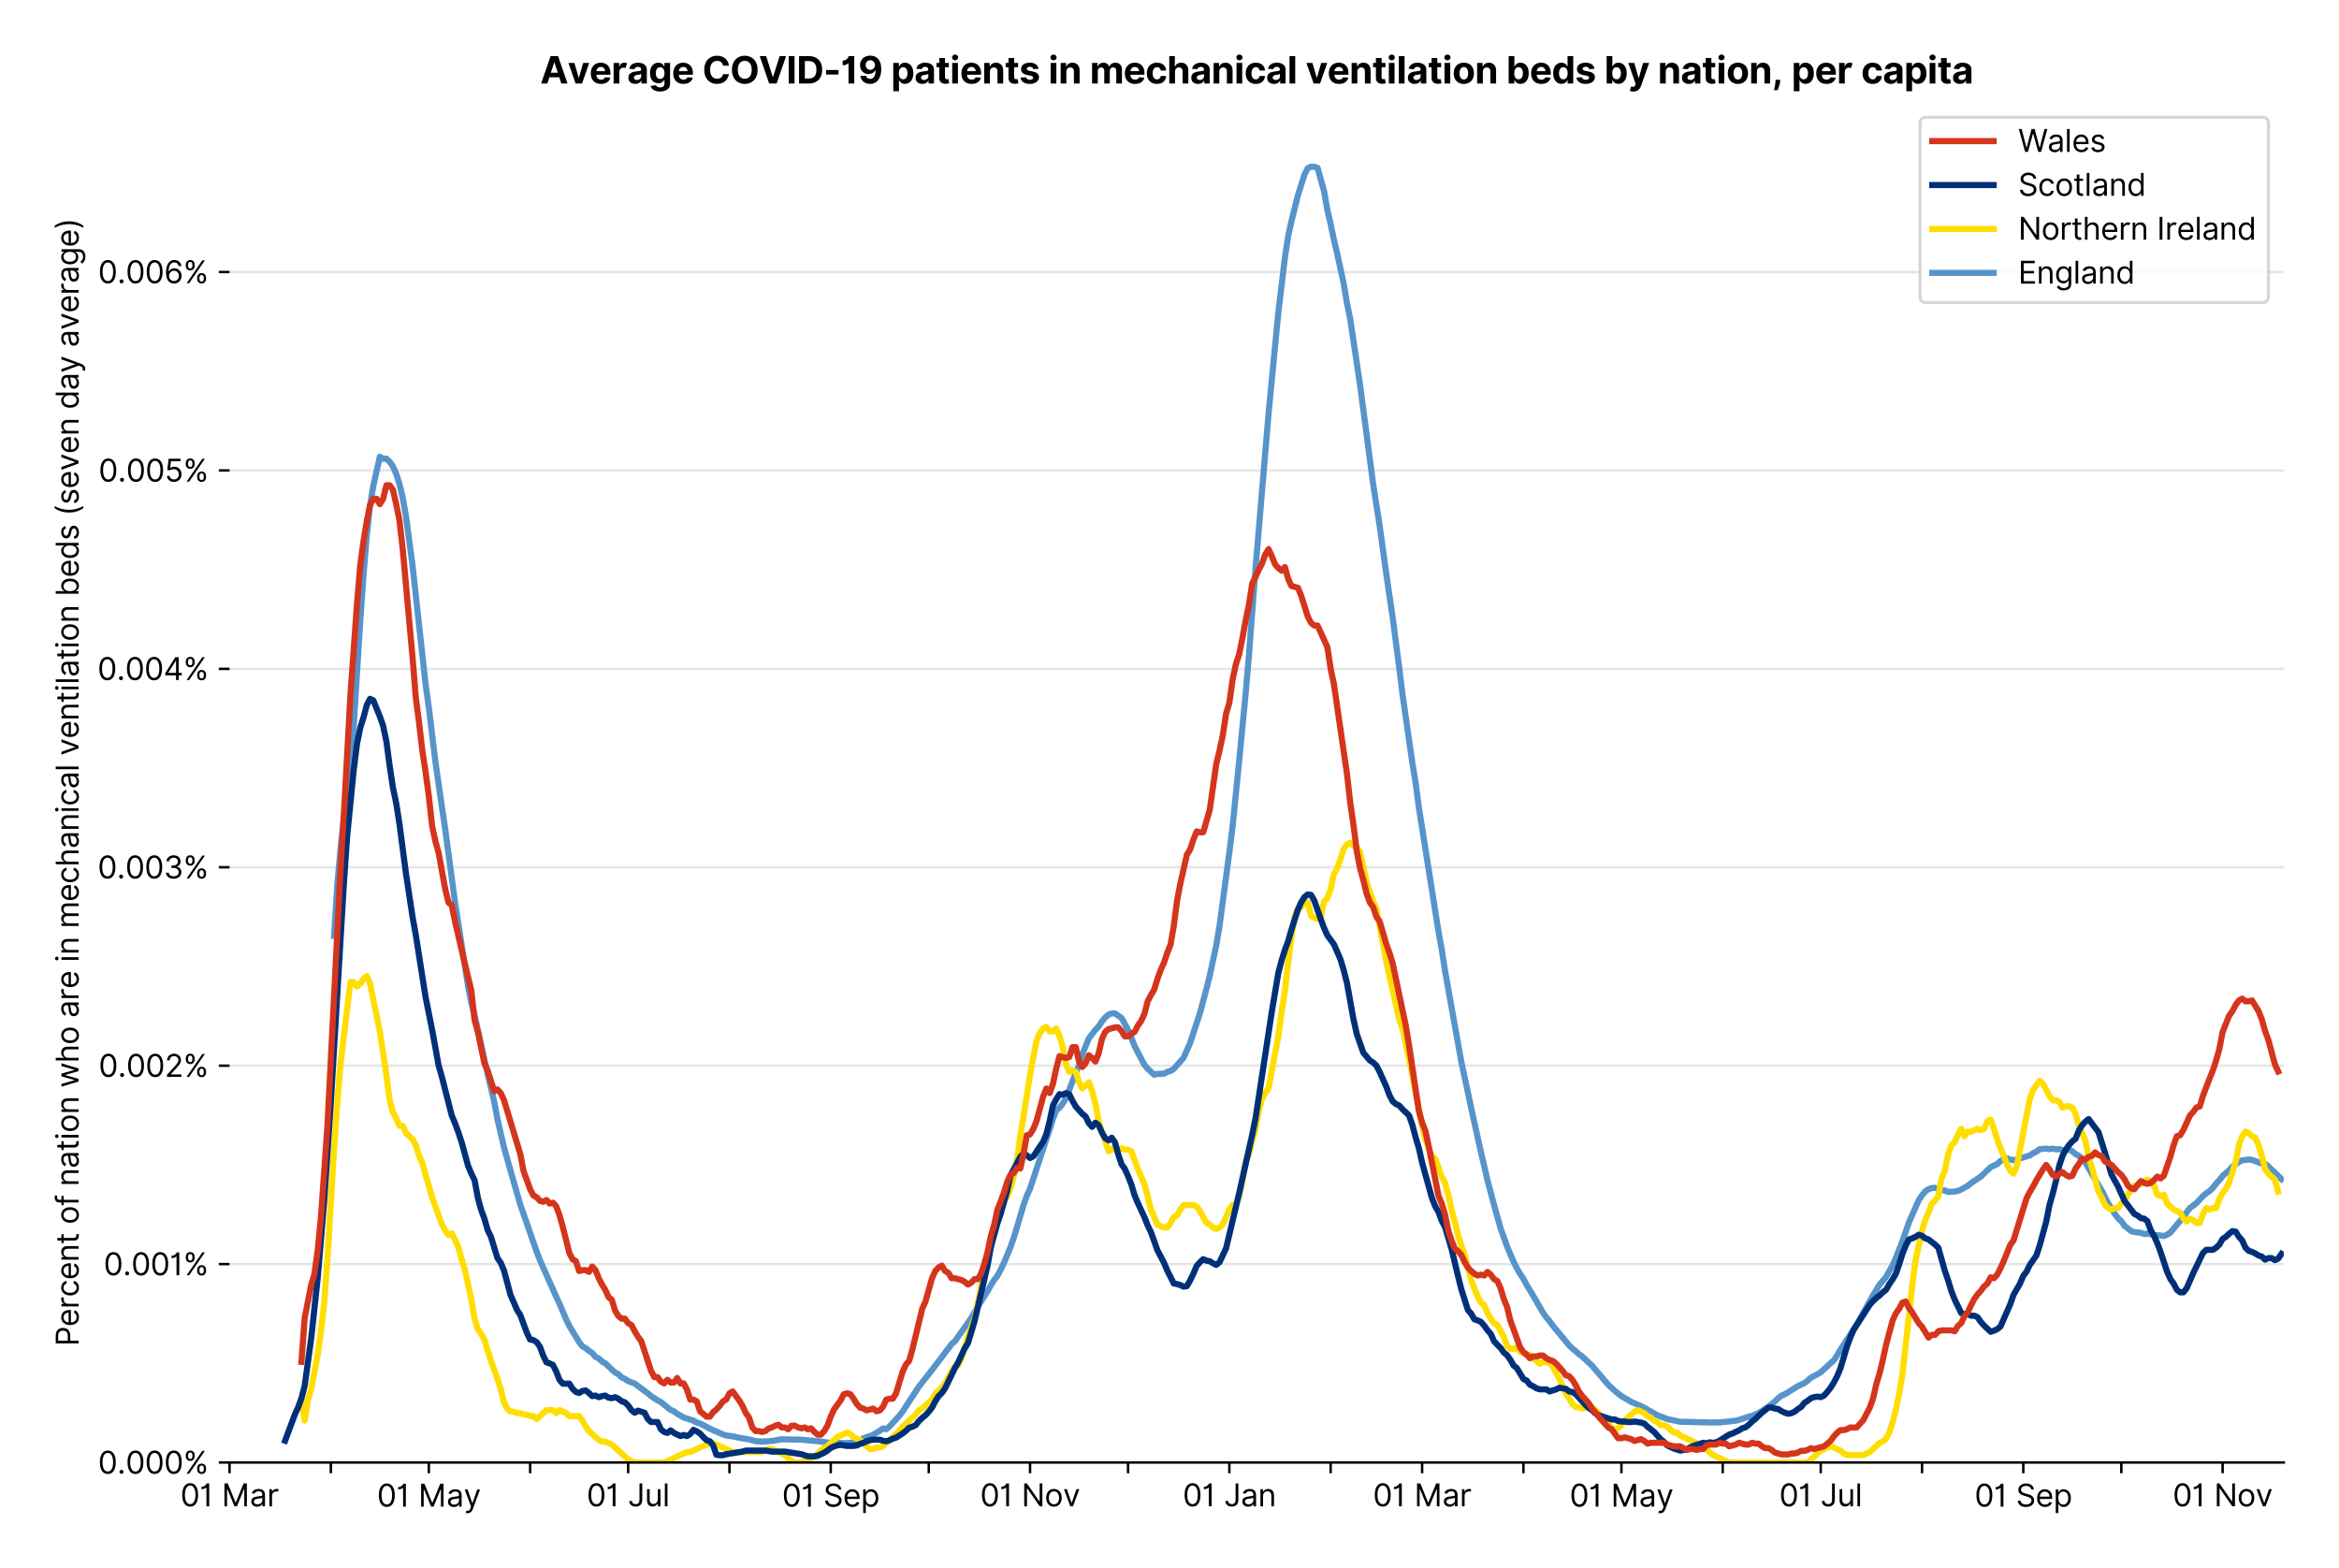 <?xml version="1.0" encoding="utf-8" standalone="no"?>
<!DOCTYPE svg PUBLIC "-//W3C//DTD SVG 1.1//EN"
  "http://www.w3.org/Graphics/SVG/1.1/DTD/svg11.dtd">
<svg xmlns:xlink="http://www.w3.org/1999/xlink" viewBox="0 0 762.425 511.234" xmlns="http://www.w3.org/2000/svg" version="1.1">
 <defs>
  <style type="text/css">*{stroke-linejoin: round; stroke-linecap: butt}</style>
 </defs>
 <g id="figure_1">
  <g id="patch_1">
   <path d="M 0 511.234 
L 762.425 511.234 
L 762.425 0 
L 0 0 
z
" style="fill: #ffffff"/>
  </g>
  <g id="axes_1">
   <g id="patch_2">
    <path d="M 74.825 476.745 
L 744.425 476.745 
L 744.425 33.225 
L 74.825 33.225 
z
" style="fill: #ffffff"/>
   </g>
   <g id="matplotlib.axis_1">
    <g id="xtick_1">
     <g id="line2d_1">
      <defs>
       <path id="m84fc8bd54a" d="M 0 0 
L 0 3.5 
" style="stroke: #000000; stroke-width: 0.8"/>
      </defs>
      <g>
       <use xlink:href="#m84fc8bd54a" x="74.825" y="476.745" style="stroke: #000000; stroke-width: 0.8"/>
      </g>
     </g>
     <g id="text_1">
      <!-- 01 Mar -->
      <g transform="translate(58.788 491.018)scale(0.1 -0.1)">
       <defs>
        <path id="Inter-Regular-30" d="M 2000 -64 
Q 1230 -64 806 561 
Q 382 1186 382 2327 
Q 382 3459 809 4088 
Q 1236 4718 2000 4718 
Q 2764 4718 3191 4088 
Q 3618 3459 3618 2327 
Q 3618 1186 3194 561 
Q 2771 -64 2000 -64 
z
M 2000 436 
Q 2509 436 2791 927 
Q 3073 1418 3073 2327 
Q 3073 3234 2789 3730 
Q 2505 4227 2000 4227 
Q 1496 4227 1211 3730 
Q 927 3234 927 2327 
Q 927 1418 1210 927 
Q 1493 436 2000 436 
z
" transform="scale(0.016)"/>
        <path id="Inter-Regular-31" d="M 1973 4655 
L 1973 0 
L 1409 0 
L 1409 3836 
L 1373 3836 
Q 1341 3773 1209 3692 
Q 1077 3611 868 3551 
Q 659 3491 391 3491 
L 391 3964 
Q 661 3964 859 4061 
Q 1057 4159 1190 4291 
Q 1323 4423 1392 4529 
Q 1461 4636 1473 4655 
L 1973 4655 
z
" transform="scale(0.016)"/>
        <path id="Inter-Regular-20" transform="scale(0.016)"/>
        <path id="Inter-Regular-4d" d="M 564 4655 
L 1236 4655 
L 2818 791 
L 2873 791 
L 4455 4655 
L 5127 4655 
L 5127 0 
L 4600 0 
L 4600 3536 
L 4555 3536 
L 3100 0 
L 2591 0 
L 1136 3536 
L 1091 3536 
L 1091 0 
L 564 0 
L 564 4655 
z
" transform="scale(0.016)"/>
        <path id="Inter-Regular-61" d="M 1518 -82 
Q 1186 -82 916 44 
Q 646 170 486 410 
Q 327 650 327 991 
Q 327 1291 445 1478 
Q 564 1666 761 1773 
Q 959 1880 1199 1933 
Q 1439 1986 1682 2018 
Q 2000 2059 2199 2080 
Q 2398 2102 2490 2154 
Q 2582 2207 2582 2336 
L 2582 2355 
Q 2582 2691 2399 2877 
Q 2216 3064 1846 3064 
Q 1461 3064 1243 2895 
Q 1025 2727 936 2536 
L 427 2718 
Q 564 3036 792 3214 
Q 1021 3393 1292 3464 
Q 1564 3536 1827 3536 
Q 1996 3536 2215 3496 
Q 2434 3457 2640 3334 
Q 2846 3211 2982 2963 
Q 3118 2716 3118 2300 
L 3118 0 
L 2582 0 
L 2582 473 
L 2555 473 
Q 2500 359 2373 229 
Q 2246 100 2034 9 
Q 1823 -82 1518 -82 
z
M 1600 400 
Q 1918 400 2137 525 
Q 2357 650 2469 847 
Q 2582 1045 2582 1264 
L 2582 1755 
Q 2548 1714 2433 1681 
Q 2318 1648 2169 1624 
Q 2021 1600 1881 1583 
Q 1741 1566 1655 1555 
Q 1446 1527 1265 1467 
Q 1084 1407 974 1287 
Q 864 1168 864 964 
Q 864 684 1072 542 
Q 1280 400 1600 400 
z
" transform="scale(0.016)"/>
        <path id="Inter-Regular-72" d="M 491 0 
L 491 3491 
L 1009 3491 
L 1009 2964 
L 1046 2964 
Q 1139 3223 1389 3384 
Q 1639 3545 1955 3545 
Q 2100 3545 2209 3511 
Q 2318 3477 2400 3418 
L 2218 2964 
Q 2161 2993 2085 3010 
Q 2009 3027 1909 3027 
Q 1527 3027 1277 2794 
Q 1027 2561 1027 2209 
L 1027 0 
L 491 0 
z
" transform="scale(0.016)"/>
       </defs>
       <use xlink:href="#Inter-Regular-30"/>
       <use xlink:href="#Inter-Regular-31" x="62.5"/>
       <use xlink:href="#Inter-Regular-20" x="106.676"/>
       <use xlink:href="#Inter-Regular-4d" x="134.801"/>
       <use xlink:href="#Inter-Regular-61" x="225.994"/>
       <use xlink:href="#Inter-Regular-72" x="282.386"/>
      </g>
     </g>
    </g>
    <g id="xtick_2">
     <g id="line2d_2">
      <g>
       <use xlink:href="#m84fc8bd54a" x="107.841" y="476.745" style="stroke: #000000; stroke-width: 0.8"/>
      </g>
     </g>
    </g>
    <g id="xtick_3">
     <g id="line2d_3">
      <g>
       <use xlink:href="#m84fc8bd54a" x="139.791" y="476.745" style="stroke: #000000; stroke-width: 0.8"/>
      </g>
     </g>
     <g id="text_2">
      <!-- 01 May -->
      <g transform="translate(122.888 491.117)scale(0.1 -0.1)">
       <defs>
        <path id="Inter-Regular-79" d="M 818 -1355 
Q 682 -1355 575 -1333 
Q 468 -1311 427 -1291 
L 564 -818 
Q 857 -893 1053 -814 
Q 1250 -736 1391 -345 
L 1509 -18 
L 218 3491 
L 800 3491 
L 1764 709 
L 1800 709 
L 2764 3491 
L 3346 3491 
L 1846 -564 
Q 1550 -1355 818 -1355 
z
" transform="scale(0.016)"/>
       </defs>
       <use xlink:href="#Inter-Regular-30"/>
       <use xlink:href="#Inter-Regular-31" x="62.5"/>
       <use xlink:href="#Inter-Regular-20" x="106.676"/>
       <use xlink:href="#Inter-Regular-4d" x="134.801"/>
       <use xlink:href="#Inter-Regular-61" x="225.994"/>
       <use xlink:href="#Inter-Regular-79" x="282.386"/>
      </g>
     </g>
    </g>
    <g id="xtick_4">
     <g id="line2d_4">
      <g>
       <use xlink:href="#m84fc8bd54a" x="172.807" y="476.745" style="stroke: #000000; stroke-width: 0.8"/>
      </g>
     </g>
    </g>
    <g id="xtick_5">
     <g id="line2d_5">
      <g>
       <use xlink:href="#m84fc8bd54a" x="204.757" y="476.745" style="stroke: #000000; stroke-width: 0.8"/>
      </g>
     </g>
     <g id="text_3">
      <!-- 01 Jul -->
      <g transform="translate(191.214 491.018)scale(0.1 -0.1)">
       <defs>
        <path id="Inter-Regular-4a" d="M 2346 4655 
L 2909 4655 
L 2909 1327 
Q 2909 657 2549 296 
Q 2189 -64 1582 -64 
Q 1200 -64 902 76 
Q 605 216 434 475 
Q 264 734 264 1091 
L 818 1091 
Q 818 795 1034 615 
Q 1250 436 1582 436 
Q 1948 436 2147 664 
Q 2346 893 2346 1327 
L 2346 4655 
z
" transform="scale(0.016)"/>
        <path id="Inter-Regular-75" d="M 2691 1427 
L 2691 3491 
L 3227 3491 
L 3227 0 
L 2691 0 
L 2691 591 
L 2655 591 
Q 2532 325 2273 140 
Q 2014 -45 1618 -45 
Q 1127 -45 809 280 
Q 491 605 491 1273 
L 491 3491 
L 1027 3491 
L 1027 1309 
Q 1027 927 1242 700 
Q 1457 473 1791 473 
Q 1991 473 2199 575 
Q 2407 677 2549 888 
Q 2691 1100 2691 1427 
z
" transform="scale(0.016)"/>
        <path id="Inter-Regular-6c" d="M 1027 4655 
L 1027 0 
L 491 0 
L 491 4655 
L 1027 4655 
z
" transform="scale(0.016)"/>
       </defs>
       <use xlink:href="#Inter-Regular-30"/>
       <use xlink:href="#Inter-Regular-31" x="62.5"/>
       <use xlink:href="#Inter-Regular-20" x="106.676"/>
       <use xlink:href="#Inter-Regular-4a" x="134.801"/>
       <use xlink:href="#Inter-Regular-75" x="189.063"/>
       <use xlink:href="#Inter-Regular-6c" x="247.159"/>
      </g>
     </g>
    </g>
    <g id="xtick_6">
     <g id="line2d_6">
      <g>
       <use xlink:href="#m84fc8bd54a" x="237.773" y="476.745" style="stroke: #000000; stroke-width: 0.8"/>
      </g>
     </g>
    </g>
    <g id="xtick_7">
     <g id="line2d_7">
      <g>
       <use xlink:href="#m84fc8bd54a" x="270.789" y="476.745" style="stroke: #000000; stroke-width: 0.8"/>
      </g>
     </g>
     <g id="text_4">
      <!-- 01 Sep -->
      <g transform="translate(254.901 491.117)scale(0.1 -0.1)">
       <defs>
        <path id="Inter-Regular-53" d="M 3109 3491 
Q 3068 3836 2777 4027 
Q 2486 4218 2064 4218 
Q 1600 4218 1318 3999 
Q 1036 3780 1036 3445 
Q 1036 3195 1189 3042 
Q 1343 2889 1553 2803 
Q 1764 2718 1936 2673 
L 2409 2545 
Q 2591 2498 2815 2414 
Q 3039 2330 3244 2185 
Q 3450 2041 3584 1816 
Q 3718 1591 3718 1264 
Q 3718 886 3521 581 
Q 3325 277 2949 97 
Q 2573 -82 2036 -82 
Q 1286 -82 845 272 
Q 405 627 364 1200 
L 946 1200 
Q 968 936 1124 764 
Q 1280 593 1519 510 
Q 1759 427 2036 427 
Q 2359 427 2616 533 
Q 2873 639 3023 828 
Q 3173 1018 3173 1273 
Q 3173 1505 3043 1650 
Q 2914 1795 2702 1886 
Q 2491 1977 2246 2045 
L 1673 2209 
Q 1127 2366 809 2657 
Q 491 2948 491 3418 
Q 491 3809 703 4101 
Q 916 4393 1276 4555 
Q 1636 4718 2082 4718 
Q 2532 4718 2882 4558 
Q 3232 4398 3437 4120 
Q 3643 3843 3655 3491 
L 3109 3491 
z
" transform="scale(0.016)"/>
        <path id="Inter-Regular-65" d="M 1955 -73 
Q 1450 -73 1085 151 
Q 721 375 524 778 
Q 327 1182 327 1718 
Q 327 2255 524 2665 
Q 721 3075 1074 3305 
Q 1427 3536 1900 3536 
Q 2173 3536 2439 3445 
Q 2705 3355 2923 3151 
Q 3141 2948 3270 2614 
Q 3400 2280 3400 1791 
L 3400 1564 
L 866 1564 
Q 884 1005 1183 707 
Q 1482 409 1955 409 
Q 2271 409 2498 545 
Q 2725 682 2827 955 
L 3346 809 
Q 3223 414 2854 170 
Q 2486 -73 1955 -73 
z
M 866 2027 
L 2855 2027 
Q 2855 2470 2595 2762 
Q 2336 3055 1900 3055 
Q 1593 3055 1368 2911 
Q 1143 2768 1013 2533 
Q 884 2298 866 2027 
z
" transform="scale(0.016)"/>
        <path id="Inter-Regular-70" d="M 491 -1309 
L 491 3491 
L 1009 3491 
L 1009 2936 
L 1073 2936 
Q 1132 3027 1237 3169 
Q 1343 3311 1542 3423 
Q 1741 3536 2082 3536 
Q 2523 3536 2859 3315 
Q 3196 3095 3384 2690 
Q 3573 2286 3573 1736 
Q 3573 1182 3384 776 
Q 3196 370 2861 148 
Q 2527 -73 2091 -73 
Q 1755 -73 1552 39 
Q 1350 152 1241 296 
Q 1132 441 1073 536 
L 1027 536 
L 1027 -1309 
L 491 -1309 
z
M 1018 1745 
Q 1018 1152 1276 780 
Q 1534 409 2018 409 
Q 2355 409 2581 587 
Q 2807 766 2921 1069 
Q 3036 1373 3036 1745 
Q 3036 2114 2923 2410 
Q 2811 2707 2585 2881 
Q 2359 3055 2018 3055 
Q 1527 3055 1272 2693 
Q 1018 2332 1018 1745 
z
" transform="scale(0.016)"/>
       </defs>
       <use xlink:href="#Inter-Regular-30"/>
       <use xlink:href="#Inter-Regular-31" x="62.5"/>
       <use xlink:href="#Inter-Regular-20" x="106.676"/>
       <use xlink:href="#Inter-Regular-53" x="134.801"/>
       <use xlink:href="#Inter-Regular-65" x="198.58"/>
       <use xlink:href="#Inter-Regular-70" x="256.818"/>
      </g>
     </g>
    </g>
    <g id="xtick_8">
     <g id="line2d_8">
      <g>
       <use xlink:href="#m84fc8bd54a" x="302.739" y="476.745" style="stroke: #000000; stroke-width: 0.8"/>
      </g>
     </g>
    </g>
    <g id="xtick_9">
     <g id="line2d_9">
      <g>
       <use xlink:href="#m84fc8bd54a" x="335.755" y="476.745" style="stroke: #000000; stroke-width: 0.8"/>
      </g>
     </g>
     <g id="text_5">
      <!-- 01 Nov -->
      <g transform="translate(319.484 491.018)scale(0.1 -0.1)">
       <defs>
        <path id="Inter-Regular-4e" d="M 4255 4655 
L 4255 0 
L 3709 0 
L 1173 3655 
L 1127 3655 
L 1127 0 
L 564 0 
L 564 4655 
L 1109 4655 
L 3655 991 
L 3700 991 
L 3700 4655 
L 4255 4655 
z
" transform="scale(0.016)"/>
        <path id="Inter-Regular-6f" d="M 1909 -73 
Q 1436 -73 1080 152 
Q 725 377 526 781 
Q 327 1186 327 1727 
Q 327 2273 526 2679 
Q 725 3086 1080 3311 
Q 1436 3536 1909 3536 
Q 2382 3536 2737 3311 
Q 3093 3086 3292 2679 
Q 3491 2273 3491 1727 
Q 3491 1186 3292 781 
Q 3093 377 2737 152 
Q 2382 -73 1909 -73 
z
M 1909 409 
Q 2268 409 2500 593 
Q 2732 777 2843 1077 
Q 2955 1377 2955 1727 
Q 2955 2077 2843 2379 
Q 2732 2682 2500 2868 
Q 2268 3055 1909 3055 
Q 1550 3055 1318 2868 
Q 1086 2682 975 2379 
Q 864 2077 864 1727 
Q 864 1377 975 1077 
Q 1086 777 1318 593 
Q 1550 409 1909 409 
z
" transform="scale(0.016)"/>
        <path id="Inter-Regular-76" d="M 3346 3491 
L 2055 0 
L 1509 0 
L 218 3491 
L 800 3491 
L 1764 709 
L 1800 709 
L 2764 3491 
L 3346 3491 
z
" transform="scale(0.016)"/>
       </defs>
       <use xlink:href="#Inter-Regular-30"/>
       <use xlink:href="#Inter-Regular-31" x="62.5"/>
       <use xlink:href="#Inter-Regular-20" x="106.676"/>
       <use xlink:href="#Inter-Regular-4e" x="134.801"/>
       <use xlink:href="#Inter-Regular-6f" x="210.085"/>
       <use xlink:href="#Inter-Regular-76" x="269.744"/>
      </g>
     </g>
    </g>
    <g id="xtick_10">
     <g id="line2d_10">
      <g>
       <use xlink:href="#m84fc8bd54a" x="367.705" y="476.745" style="stroke: #000000; stroke-width: 0.8"/>
      </g>
     </g>
    </g>
    <g id="xtick_11">
     <g id="line2d_11">
      <g>
       <use xlink:href="#m84fc8bd54a" x="400.721" y="476.745" style="stroke: #000000; stroke-width: 0.8"/>
      </g>
     </g>
     <g id="text_6">
      <!-- 01 Jan -->
      <g transform="translate(385.522 491.018)scale(0.1 -0.1)">
       <defs>
        <path id="Inter-Regular-6e" d="M 1027 2100 
L 1027 0 
L 491 0 
L 491 3491 
L 1009 3491 
L 1009 2945 
L 1055 2945 
Q 1177 3211 1427 3373 
Q 1677 3536 2073 3536 
Q 2602 3536 2928 3211 
Q 3255 2886 3255 2218 
L 3255 0 
L 2718 0 
L 2718 2182 
Q 2718 2593 2504 2824 
Q 2291 3055 1918 3055 
Q 1534 3055 1280 2806 
Q 1027 2557 1027 2100 
z
" transform="scale(0.016)"/>
       </defs>
       <use xlink:href="#Inter-Regular-30"/>
       <use xlink:href="#Inter-Regular-31" x="62.5"/>
       <use xlink:href="#Inter-Regular-20" x="106.676"/>
       <use xlink:href="#Inter-Regular-4a" x="134.801"/>
       <use xlink:href="#Inter-Regular-61" x="189.063"/>
       <use xlink:href="#Inter-Regular-6e" x="245.455"/>
      </g>
     </g>
    </g>
    <g id="xtick_12">
     <g id="line2d_12">
      <g>
       <use xlink:href="#m84fc8bd54a" x="433.737" y="476.745" style="stroke: #000000; stroke-width: 0.8"/>
      </g>
     </g>
    </g>
    <g id="xtick_13">
     <g id="line2d_13">
      <g>
       <use xlink:href="#m84fc8bd54a" x="463.557" y="476.745" style="stroke: #000000; stroke-width: 0.8"/>
      </g>
     </g>
     <g id="text_7">
      <!-- 01 Mar -->
      <g transform="translate(447.521 491.018)scale(0.1 -0.1)">
       <use xlink:href="#Inter-Regular-30"/>
       <use xlink:href="#Inter-Regular-31" x="62.5"/>
       <use xlink:href="#Inter-Regular-20" x="106.676"/>
       <use xlink:href="#Inter-Regular-4d" x="134.801"/>
       <use xlink:href="#Inter-Regular-61" x="225.994"/>
       <use xlink:href="#Inter-Regular-72" x="282.386"/>
      </g>
     </g>
    </g>
    <g id="xtick_14">
     <g id="line2d_14">
      <g>
       <use xlink:href="#m84fc8bd54a" x="496.573" y="476.745" style="stroke: #000000; stroke-width: 0.8"/>
      </g>
     </g>
    </g>
    <g id="xtick_15">
     <g id="line2d_15">
      <g>
       <use xlink:href="#m84fc8bd54a" x="528.523" y="476.745" style="stroke: #000000; stroke-width: 0.8"/>
      </g>
     </g>
     <g id="text_8">
      <!-- 01 May -->
      <g transform="translate(511.62 491.117)scale(0.1 -0.1)">
       <use xlink:href="#Inter-Regular-30"/>
       <use xlink:href="#Inter-Regular-31" x="62.5"/>
       <use xlink:href="#Inter-Regular-20" x="106.676"/>
       <use xlink:href="#Inter-Regular-4d" x="134.801"/>
       <use xlink:href="#Inter-Regular-61" x="225.994"/>
       <use xlink:href="#Inter-Regular-79" x="282.386"/>
      </g>
     </g>
    </g>
    <g id="xtick_16">
     <g id="line2d_16">
      <g>
       <use xlink:href="#m84fc8bd54a" x="561.539" y="476.745" style="stroke: #000000; stroke-width: 0.8"/>
      </g>
     </g>
    </g>
    <g id="xtick_17">
     <g id="line2d_17">
      <g>
       <use xlink:href="#m84fc8bd54a" x="593.49" y="476.745" style="stroke: #000000; stroke-width: 0.8"/>
      </g>
     </g>
     <g id="text_9">
      <!-- 01 Jul -->
      <g transform="translate(579.946 491.018)scale(0.1 -0.1)">
       <use xlink:href="#Inter-Regular-30"/>
       <use xlink:href="#Inter-Regular-31" x="62.5"/>
       <use xlink:href="#Inter-Regular-20" x="106.676"/>
       <use xlink:href="#Inter-Regular-4a" x="134.801"/>
       <use xlink:href="#Inter-Regular-75" x="189.063"/>
       <use xlink:href="#Inter-Regular-6c" x="247.159"/>
      </g>
     </g>
    </g>
    <g id="xtick_18">
     <g id="line2d_18">
      <g>
       <use xlink:href="#m84fc8bd54a" x="626.505" y="476.745" style="stroke: #000000; stroke-width: 0.8"/>
      </g>
     </g>
    </g>
    <g id="xtick_19">
     <g id="line2d_19">
      <g>
       <use xlink:href="#m84fc8bd54a" x="659.521" y="476.745" style="stroke: #000000; stroke-width: 0.8"/>
      </g>
     </g>
     <g id="text_10">
      <!-- 01 Sep -->
      <g transform="translate(643.633 491.117)scale(0.1 -0.1)">
       <use xlink:href="#Inter-Regular-30"/>
       <use xlink:href="#Inter-Regular-31" x="62.5"/>
       <use xlink:href="#Inter-Regular-20" x="106.676"/>
       <use xlink:href="#Inter-Regular-53" x="134.801"/>
       <use xlink:href="#Inter-Regular-65" x="198.58"/>
       <use xlink:href="#Inter-Regular-70" x="256.818"/>
      </g>
     </g>
    </g>
    <g id="xtick_20">
     <g id="line2d_20">
      <g>
       <use xlink:href="#m84fc8bd54a" x="691.471" y="476.745" style="stroke: #000000; stroke-width: 0.8"/>
      </g>
     </g>
    </g>
    <g id="xtick_21">
     <g id="line2d_21">
      <g>
       <use xlink:href="#m84fc8bd54a" x="724.487" y="476.745" style="stroke: #000000; stroke-width: 0.8"/>
      </g>
     </g>
     <g id="text_11">
      <!-- 01 Nov -->
      <g transform="translate(708.216 491.018)scale(0.1 -0.1)">
       <use xlink:href="#Inter-Regular-30"/>
       <use xlink:href="#Inter-Regular-31" x="62.5"/>
       <use xlink:href="#Inter-Regular-20" x="106.676"/>
       <use xlink:href="#Inter-Regular-4e" x="134.801"/>
       <use xlink:href="#Inter-Regular-6f" x="210.085"/>
       <use xlink:href="#Inter-Regular-76" x="269.744"/>
      </g>
     </g>
    </g>
   </g>
   <g id="matplotlib.axis_2">
    <g id="ytick_1">
     <g id="line2d_22">
      <path d="M 74.825 476.745 
L 744.425 476.745 
" clip-path="url(#p53a08c63ba)" style="fill: none; stroke: #e5e5e5; stroke-width: 0.8; stroke-linecap: square"/>
     </g>
     <g id="line2d_23">
      <defs>
       <path id="m517216a3db" d="M 0 0 
L -3.5 0 
" style="stroke: #000000; stroke-width: 0.8"/>
      </defs>
      <g>
       <use xlink:href="#m517216a3db" x="74.825" y="476.745" style="stroke: #000000; stroke-width: 0.8"/>
      </g>
     </g>
     <g id="text_12">
      <!-- 0.000% -->
      <g transform="translate(31.944 480.382)scale(0.1 -0.1)">
       <defs>
        <path id="Inter-Regular-2e" d="M 882 -36 
Q 714 -36 593 84 
Q 473 205 473 373 
Q 473 541 593 661 
Q 714 782 882 782 
Q 1050 782 1170 661 
Q 1291 541 1291 373 
Q 1291 205 1170 84 
Q 1050 -36 882 -36 
z
" transform="scale(0.016)"/>
        <path id="Inter-Regular-25" d="M 2855 873 
L 2855 1118 
Q 2855 1373 2960 1585 
Q 3066 1798 3269 1926 
Q 3473 2055 3764 2055 
Q 4059 2055 4259 1926 
Q 4459 1798 4561 1585 
Q 4664 1373 4664 1118 
L 4664 873 
Q 4664 618 4560 405 
Q 4457 193 4256 64 
Q 4055 -64 3764 -64 
Q 3468 -64 3266 64 
Q 3064 193 2959 405 
Q 2855 618 2855 873 
z
M 536 3536 
L 536 3782 
Q 536 4036 642 4248 
Q 748 4461 951 4589 
Q 1155 4718 1446 4718 
Q 1741 4718 1941 4589 
Q 2141 4461 2243 4248 
Q 2346 4036 2346 3782 
L 2346 3536 
Q 2346 3282 2242 3069 
Q 2139 2857 1937 2728 
Q 1736 2600 1446 2600 
Q 1150 2600 948 2728 
Q 746 2857 641 3069 
Q 536 3282 536 3536 
z
M 709 0 
L 3909 4655 
L 4427 4655 
L 1227 0 
L 709 0 
z
M 3318 1118 
L 3318 873 
Q 3318 661 3418 494 
Q 3518 327 3764 327 
Q 4002 327 4101 494 
Q 4200 661 4200 873 
L 4200 1118 
Q 4200 1330 4104 1497 
Q 4009 1664 3764 1664 
Q 3525 1664 3421 1497 
Q 3318 1330 3318 1118 
z
M 1000 3782 
L 1000 3536 
Q 1000 3325 1100 3158 
Q 1200 2991 1446 2991 
Q 1684 2991 1783 3158 
Q 1882 3325 1882 3536 
L 1882 3782 
Q 1882 3993 1786 4160 
Q 1691 4327 1446 4327 
Q 1207 4327 1103 4160 
Q 1000 3993 1000 3782 
z
" transform="scale(0.016)"/>
       </defs>
       <use xlink:href="#Inter-Regular-30"/>
       <use xlink:href="#Inter-Regular-2e" x="62.5"/>
       <use xlink:href="#Inter-Regular-30" x="90.057"/>
       <use xlink:href="#Inter-Regular-30" x="152.557"/>
       <use xlink:href="#Inter-Regular-30" x="215.057"/>
       <use xlink:href="#Inter-Regular-25" x="277.557"/>
      </g>
     </g>
    </g>
    <g id="ytick_2">
     <g id="line2d_24">
      <path d="M 74.825 412.067 
L 744.425 412.067 
" clip-path="url(#p53a08c63ba)" style="fill: none; stroke: #e5e5e5; stroke-width: 0.8; stroke-linecap: square"/>
     </g>
     <g id="line2d_25">
      <g>
       <use xlink:href="#m517216a3db" x="74.825" y="412.067" style="stroke: #000000; stroke-width: 0.8"/>
      </g>
     </g>
     <g id="text_13">
      <!-- 0.001% -->
      <g transform="translate(33.777 415.704)scale(0.1 -0.1)">
       <use xlink:href="#Inter-Regular-30"/>
       <use xlink:href="#Inter-Regular-2e" x="62.5"/>
       <use xlink:href="#Inter-Regular-30" x="90.057"/>
       <use xlink:href="#Inter-Regular-30" x="152.557"/>
       <use xlink:href="#Inter-Regular-31" x="215.057"/>
       <use xlink:href="#Inter-Regular-25" x="259.233"/>
      </g>
     </g>
    </g>
    <g id="ytick_3">
     <g id="line2d_26">
      <path d="M 74.825 347.389 
L 744.425 347.389 
" clip-path="url(#p53a08c63ba)" style="fill: none; stroke: #e5e5e5; stroke-width: 0.8; stroke-linecap: square"/>
     </g>
     <g id="line2d_27">
      <g>
       <use xlink:href="#m517216a3db" x="74.825" y="347.389" style="stroke: #000000; stroke-width: 0.8"/>
      </g>
     </g>
     <g id="text_14">
      <!-- 0.002% -->
      <g transform="translate(32.142 351.026)scale(0.1 -0.1)">
       <defs>
        <path id="Inter-Regular-32" d="M 482 0 
L 482 409 
L 2018 2091 
Q 2289 2386 2464 2605 
Q 2639 2825 2724 3019 
Q 2809 3214 2809 3427 
Q 2809 3795 2553 4011 
Q 2298 4227 1918 4227 
Q 1514 4227 1275 3985 
Q 1036 3743 1036 3345 
L 500 3345 
Q 500 3755 688 4064 
Q 877 4373 1203 4545 
Q 1530 4718 1936 4718 
Q 2346 4718 2661 4545 
Q 2977 4373 3156 4079 
Q 3336 3786 3336 3427 
Q 3336 3170 3244 2926 
Q 3152 2682 2926 2383 
Q 2700 2084 2300 1655 
L 1255 536 
L 1255 500 
L 3418 500 
L 3418 0 
L 482 0 
z
" transform="scale(0.016)"/>
       </defs>
       <use xlink:href="#Inter-Regular-30"/>
       <use xlink:href="#Inter-Regular-2e" x="62.5"/>
       <use xlink:href="#Inter-Regular-30" x="90.057"/>
       <use xlink:href="#Inter-Regular-30" x="152.557"/>
       <use xlink:href="#Inter-Regular-32" x="215.057"/>
       <use xlink:href="#Inter-Regular-25" x="275.568"/>
      </g>
     </g>
    </g>
    <g id="ytick_4">
     <g id="line2d_28">
      <path d="M 74.825 282.711 
L 744.425 282.711 
" clip-path="url(#p53a08c63ba)" style="fill: none; stroke: #e5e5e5; stroke-width: 0.8; stroke-linecap: square"/>
     </g>
     <g id="line2d_29">
      <g>
       <use xlink:href="#m517216a3db" x="74.825" y="282.711" style="stroke: #000000; stroke-width: 0.8"/>
      </g>
     </g>
     <g id="text_15">
      <!-- 0.003% -->
      <g transform="translate(31.83 286.348)scale(0.1 -0.1)">
       <defs>
        <path id="Inter-Regular-33" d="M 2055 -64 
Q 1605 -64 1253 90 
Q 902 245 696 521 
Q 491 798 473 1164 
L 1046 1164 
Q 1071 827 1356 631 
Q 1641 436 2046 436 
Q 2493 436 2783 664 
Q 3073 893 3073 1264 
Q 3073 1650 2787 1893 
Q 2502 2136 1973 2136 
L 1600 2136 
L 1600 2636 
L 1973 2636 
Q 2386 2636 2647 2856 
Q 2909 3077 2909 3445 
Q 2909 3798 2679 4012 
Q 2450 4227 2064 4227 
Q 1823 4227 1610 4139 
Q 1398 4052 1264 3887 
Q 1130 3723 1118 3491 
L 573 3491 
Q 586 3857 793 4133 
Q 1000 4409 1335 4563 
Q 1671 4718 2073 4718 
Q 2505 4718 2814 4544 
Q 3123 4370 3289 4086 
Q 3455 3802 3455 3473 
Q 3455 3080 3249 2802 
Q 3043 2525 2691 2418 
L 2691 2382 
Q 3132 2309 3379 2008 
Q 3627 1707 3627 1264 
Q 3627 884 3421 583 
Q 3216 282 2861 109 
Q 2507 -64 2055 -64 
z
" transform="scale(0.016)"/>
       </defs>
       <use xlink:href="#Inter-Regular-30"/>
       <use xlink:href="#Inter-Regular-2e" x="62.5"/>
       <use xlink:href="#Inter-Regular-30" x="90.057"/>
       <use xlink:href="#Inter-Regular-30" x="152.557"/>
       <use xlink:href="#Inter-Regular-33" x="215.057"/>
       <use xlink:href="#Inter-Regular-25" x="278.693"/>
      </g>
     </g>
    </g>
    <g id="ytick_5">
     <g id="line2d_30">
      <path d="M 74.825 218.033 
L 744.425 218.033 
" clip-path="url(#p53a08c63ba)" style="fill: none; stroke: #e5e5e5; stroke-width: 0.8; stroke-linecap: square"/>
     </g>
     <g id="line2d_31">
      <g>
       <use xlink:href="#m517216a3db" x="74.825" y="218.033" style="stroke: #000000; stroke-width: 0.8"/>
      </g>
     </g>
     <g id="text_16">
      <!-- 0.004% -->
      <g transform="translate(31.773 221.67)scale(0.1 -0.1)">
       <defs>
        <path id="Inter-Regular-34" d="M 373 955 
L 373 1418 
L 2418 4655 
L 3100 4655 
L 3100 1455 
L 3736 1455 
L 3736 955 
L 3100 955 
L 3100 0 
L 2564 0 
L 2564 955 
L 373 955 
z
M 2564 1455 
L 2564 3936 
L 2527 3936 
L 982 1491 
L 982 1455 
L 2564 1455 
z
" transform="scale(0.016)"/>
       </defs>
       <use xlink:href="#Inter-Regular-30"/>
       <use xlink:href="#Inter-Regular-2e" x="62.5"/>
       <use xlink:href="#Inter-Regular-30" x="90.057"/>
       <use xlink:href="#Inter-Regular-30" x="152.557"/>
       <use xlink:href="#Inter-Regular-34" x="215.057"/>
       <use xlink:href="#Inter-Regular-25" x="279.261"/>
      </g>
     </g>
    </g>
    <g id="ytick_6">
     <g id="line2d_32">
      <path d="M 74.825 153.355 
L 744.425 153.355 
" clip-path="url(#p53a08c63ba)" style="fill: none; stroke: #e5e5e5; stroke-width: 0.8; stroke-linecap: square"/>
     </g>
     <g id="line2d_33">
      <g>
       <use xlink:href="#m517216a3db" x="74.825" y="153.355" style="stroke: #000000; stroke-width: 0.8"/>
      </g>
     </g>
     <g id="text_17">
      <!-- 0.005% -->
      <g transform="translate(32.114 156.992)scale(0.1 -0.1)">
       <defs>
        <path id="Inter-Regular-35" d="M 1936 -64 
Q 1536 -64 1216 95 
Q 896 255 702 532 
Q 509 809 491 1164 
L 1036 1164 
Q 1068 848 1324 642 
Q 1580 436 1936 436 
Q 2223 436 2447 570 
Q 2671 705 2799 940 
Q 2927 1175 2927 1473 
Q 2927 1777 2794 2017 
Q 2661 2257 2429 2395 
Q 2198 2534 1900 2536 
Q 1686 2539 1461 2472 
Q 1236 2405 1091 2300 
L 564 2364 
L 846 4655 
L 3264 4655 
L 3264 4155 
L 1318 4155 
L 1155 2782 
L 1182 2782 
Q 1325 2895 1541 2970 
Q 1757 3045 1991 3045 
Q 2418 3045 2753 2842 
Q 3089 2639 3281 2286 
Q 3473 1934 3473 1482 
Q 3473 1036 3274 687 
Q 3075 339 2727 137 
Q 2380 -64 1936 -64 
z
" transform="scale(0.016)"/>
       </defs>
       <use xlink:href="#Inter-Regular-30"/>
       <use xlink:href="#Inter-Regular-2e" x="62.5"/>
       <use xlink:href="#Inter-Regular-30" x="90.057"/>
       <use xlink:href="#Inter-Regular-30" x="152.557"/>
       <use xlink:href="#Inter-Regular-35" x="215.057"/>
       <use xlink:href="#Inter-Regular-25" x="275.852"/>
      </g>
     </g>
    </g>
    <g id="ytick_7">
     <g id="line2d_34">
      <path d="M 74.825 88.677 
L 744.425 88.677 
" clip-path="url(#p53a08c63ba)" style="fill: none; stroke: #e5e5e5; stroke-width: 0.8; stroke-linecap: square"/>
     </g>
     <g id="line2d_35">
      <g>
       <use xlink:href="#m517216a3db" x="74.825" y="88.677" style="stroke: #000000; stroke-width: 0.8"/>
      </g>
     </g>
     <g id="text_18">
      <!-- 0.006% -->
      <g transform="translate(31.958 92.314)scale(0.1 -0.1)">
       <defs>
        <path id="Inter-Regular-36" d="M 2027 -64 
Q 1741 -59 1454 45 
Q 1168 150 932 399 
Q 696 648 552 1074 
Q 409 1500 409 2145 
Q 409 3386 861 4056 
Q 1314 4727 2100 4727 
Q 2686 4727 3073 4384 
Q 3461 4041 3546 3491 
L 2991 3491 
Q 2914 3811 2691 4019 
Q 2468 4227 2100 4227 
Q 1559 4227 1249 3755 
Q 939 3284 936 2427 
L 973 2427 
Q 1164 2716 1461 2880 
Q 1759 3045 2118 3045 
Q 2518 3045 2850 2846 
Q 3182 2648 3382 2299 
Q 3582 1950 3582 1500 
Q 3582 1068 3389 710 
Q 3196 352 2847 142 
Q 2498 -68 2027 -64 
z
M 2027 436 
Q 2314 436 2542 579 
Q 2771 723 2903 964 
Q 3036 1205 3036 1500 
Q 3036 1789 2908 2026 
Q 2780 2264 2556 2404 
Q 2332 2545 2046 2545 
Q 1757 2545 1525 2397 
Q 1293 2250 1157 2010 
Q 1021 1770 1018 1491 
Q 1018 1214 1149 973 
Q 1280 732 1508 584 
Q 1736 436 2027 436 
z
" transform="scale(0.016)"/>
       </defs>
       <use xlink:href="#Inter-Regular-30"/>
       <use xlink:href="#Inter-Regular-2e" x="62.5"/>
       <use xlink:href="#Inter-Regular-30" x="90.057"/>
       <use xlink:href="#Inter-Regular-30" x="152.557"/>
       <use xlink:href="#Inter-Regular-36" x="215.057"/>
       <use xlink:href="#Inter-Regular-25" x="277.415"/>
      </g>
     </g>
    </g>
    <g id="text_19">
     <!-- Percent of nation who are in mechanical ventilation beds (seven day average) -->
     <g transform="translate(25.614 438.816)rotate(-90)scale(0.1 -0.1)">
      <defs>
       <path id="Inter-Regular-50" d="M 564 0 
L 564 4655 
L 2136 4655 
Q 2684 4655 3033 4458 
Q 3382 4261 3550 3927 
Q 3718 3593 3718 3182 
Q 3718 2770 3551 2434 
Q 3384 2098 3036 1899 
Q 2689 1700 2146 1700 
L 1127 1700 
L 1127 0 
L 564 0 
z
M 1127 2200 
L 2127 2200 
Q 2689 2200 2926 2482 
Q 3164 2764 3164 3182 
Q 3164 3602 2925 3878 
Q 2686 4155 2118 4155 
L 1127 4155 
L 1127 2200 
z
" transform="scale(0.016)"/>
       <path id="Inter-Regular-63" d="M 1909 -73 
Q 1418 -73 1063 159 
Q 709 391 518 798 
Q 327 1205 327 1727 
Q 327 2259 524 2667 
Q 721 3075 1074 3305 
Q 1427 3536 1900 3536 
Q 2268 3536 2563 3400 
Q 2859 3264 3047 3018 
Q 3236 2773 3282 2445 
L 2746 2445 
Q 2684 2684 2474 2869 
Q 2264 3055 1909 3055 
Q 1439 3055 1151 2697 
Q 864 2339 864 1745 
Q 864 1139 1148 774 
Q 1432 409 1909 409 
Q 2223 409 2447 570 
Q 2671 732 2746 1018 
L 3282 1018 
Q 3236 709 3058 462 
Q 2880 216 2588 71 
Q 2296 -73 1909 -73 
z
" transform="scale(0.016)"/>
       <path id="Inter-Regular-74" d="M 2009 3491 
L 2009 3036 
L 1264 3036 
L 1264 1000 
Q 1264 773 1331 660 
Q 1398 548 1503 510 
Q 1609 473 1727 473 
Q 1816 473 1873 483 
Q 1930 493 1964 500 
L 2073 18 
Q 2018 -2 1920 -23 
Q 1823 -45 1673 -45 
Q 1446 -45 1228 52 
Q 1011 150 869 350 
Q 727 550 727 855 
L 727 3036 
L 200 3036 
L 200 3491 
L 727 3491 
L 727 4327 
L 1264 4327 
L 1264 3491 
L 2009 3491 
z
" transform="scale(0.016)"/>
       <path id="Inter-Regular-66" d="M 2046 3491 
L 2046 3036 
L 1264 3036 
L 1264 0 
L 727 0 
L 727 3036 
L 164 3036 
L 164 3491 
L 727 3491 
L 727 3973 
Q 727 4273 868 4473 
Q 1009 4673 1234 4773 
Q 1459 4873 1709 4873 
Q 1907 4873 2032 4841 
Q 2157 4809 2218 4782 
L 2064 4318 
Q 2023 4332 1951 4352 
Q 1880 4373 1764 4373 
Q 1498 4373 1381 4239 
Q 1264 4105 1264 3845 
L 1264 3491 
L 2046 3491 
z
" transform="scale(0.016)"/>
       <path id="Inter-Regular-69" d="M 491 0 
L 491 3491 
L 1027 3491 
L 1027 0 
L 491 0 
z
M 764 4073 
Q 607 4073 494 4179 
Q 382 4286 382 4436 
Q 382 4586 494 4693 
Q 607 4800 764 4800 
Q 921 4800 1033 4693 
Q 1146 4586 1146 4436 
Q 1146 4286 1033 4179 
Q 921 4073 764 4073 
z
" transform="scale(0.016)"/>
       <path id="Inter-Regular-77" d="M 1282 0 
L 218 3491 
L 782 3491 
L 1536 818 
L 1573 818 
L 2318 3491 
L 2891 3491 
L 3627 827 
L 3664 827 
L 4418 3491 
L 4982 3491 
L 3918 0 
L 3391 0 
L 2627 2682 
L 2573 2682 
L 1809 0 
L 1282 0 
z
" transform="scale(0.016)"/>
       <path id="Inter-Regular-68" d="M 1027 2100 
L 1027 0 
L 491 0 
L 491 4655 
L 1027 4655 
L 1027 2945 
L 1073 2945 
Q 1196 3216 1442 3376 
Q 1689 3536 2100 3536 
Q 2636 3536 2963 3213 
Q 3291 2891 3291 2218 
L 3291 0 
L 2755 0 
L 2755 2182 
Q 2755 2598 2540 2826 
Q 2325 3055 1946 3055 
Q 1548 3055 1287 2806 
Q 1027 2557 1027 2100 
z
" transform="scale(0.016)"/>
       <path id="Inter-Regular-6d" d="M 491 0 
L 491 3491 
L 1009 3491 
L 1009 2945 
L 1055 2945 
Q 1164 3225 1407 3380 
Q 1650 3536 1991 3536 
Q 2336 3536 2567 3380 
Q 2798 3225 2927 2945 
L 2964 2945 
Q 3098 3216 3366 3376 
Q 3634 3536 4009 3536 
Q 4477 3536 4775 3244 
Q 5073 2952 5073 2336 
L 5073 0 
L 4536 0 
L 4536 2336 
Q 4536 2723 4325 2889 
Q 4114 3055 3827 3055 
Q 3459 3055 3257 2833 
Q 3055 2611 3055 2273 
L 3055 0 
L 2509 0 
L 2509 2391 
Q 2509 2689 2316 2872 
Q 2123 3055 1818 3055 
Q 1609 3055 1428 2943 
Q 1248 2832 1137 2635 
Q 1027 2439 1027 2182 
L 1027 0 
L 491 0 
z
" transform="scale(0.016)"/>
       <path id="Inter-Regular-62" d="M 564 0 
L 564 4655 
L 1100 4655 
L 1100 2936 
L 1146 2936 
Q 1205 3027 1310 3169 
Q 1416 3311 1615 3423 
Q 1814 3536 2155 3536 
Q 2596 3536 2932 3315 
Q 3268 3095 3457 2690 
Q 3646 2286 3646 1736 
Q 3646 1182 3457 776 
Q 3268 370 2934 148 
Q 2600 -73 2164 -73 
Q 1827 -73 1625 39 
Q 1423 152 1314 296 
Q 1205 441 1146 536 
L 1082 536 
L 1082 0 
L 564 0 
z
M 1091 1745 
Q 1091 1152 1349 780 
Q 1607 409 2091 409 
Q 2427 409 2653 587 
Q 2880 766 2994 1069 
Q 3109 1373 3109 1745 
Q 3109 2114 2996 2410 
Q 2884 2707 2658 2881 
Q 2432 3055 2091 3055 
Q 1600 3055 1345 2693 
Q 1091 2332 1091 1745 
z
" transform="scale(0.016)"/>
       <path id="Inter-Regular-64" d="M 1809 -73 
Q 1373 -73 1039 148 
Q 705 370 516 776 
Q 327 1182 327 1736 
Q 327 2286 516 2690 
Q 705 3095 1041 3315 
Q 1377 3536 1818 3536 
Q 2159 3536 2358 3423 
Q 2557 3311 2662 3169 
Q 2768 3027 2827 2936 
L 2873 2936 
L 2873 4655 
L 3409 4655 
L 3409 0 
L 2891 0 
L 2891 536 
L 2827 536 
Q 2768 441 2659 296 
Q 2550 152 2348 39 
Q 2146 -73 1809 -73 
z
M 1882 409 
Q 2366 409 2624 780 
Q 2882 1152 2882 1745 
Q 2882 2332 2627 2693 
Q 2373 3055 1882 3055 
Q 1541 3055 1315 2881 
Q 1089 2707 976 2410 
Q 864 2114 864 1745 
Q 864 1373 978 1069 
Q 1093 766 1319 587 
Q 1546 409 1882 409 
z
" transform="scale(0.016)"/>
       <path id="Inter-Regular-73" d="M 2964 2709 
L 2482 2573 
Q 2411 2755 2245 2914 
Q 2080 3073 1727 3073 
Q 1407 3073 1194 2926 
Q 982 2780 982 2555 
Q 982 2355 1127 2239 
Q 1273 2123 1582 2045 
L 2100 1918 
Q 3027 1691 3027 973 
Q 3027 673 2855 436 
Q 2684 200 2377 63 
Q 2071 -73 1664 -73 
Q 1130 -73 780 159 
Q 430 391 336 836 
L 846 964 
Q 989 400 1655 400 
Q 2030 400 2251 560 
Q 2473 720 2473 945 
Q 2473 1316 1955 1436 
L 1373 1573 
Q 893 1686 669 1926 
Q 446 2166 446 2527 
Q 446 2823 613 3050 
Q 780 3277 1069 3406 
Q 1359 3536 1727 3536 
Q 2246 3536 2542 3309 
Q 2839 3082 2964 2709 
z
" transform="scale(0.016)"/>
       <path id="Inter-Regular-28" d="M 682 1964 
Q 682 2823 906 3544 
Q 1130 4266 1546 4873 
L 2018 4873 
Q 1800 4573 1623 4095 
Q 1446 3618 1341 3061 
Q 1236 2505 1236 1964 
Q 1236 1423 1341 866 
Q 1446 309 1623 -168 
Q 1800 -645 2018 -945 
L 1546 -945 
Q 1130 -339 906 383 
Q 682 1105 682 1964 
z
" transform="scale(0.016)"/>
       <path id="Inter-Regular-67" d="M 1900 -1382 
Q 1316 -1382 976 -1169 
Q 636 -957 473 -682 
L 900 -382 
Q 973 -477 1084 -601 
Q 1196 -725 1390 -817 
Q 1584 -909 1900 -909 
Q 2323 -909 2598 -704 
Q 2873 -500 2873 -64 
L 2873 645 
L 2827 645 
Q 2768 550 2660 410 
Q 2552 270 2351 162 
Q 2150 55 1809 55 
Q 1386 55 1051 255 
Q 716 455 521 836 
Q 327 1218 327 1764 
Q 327 2300 516 2699 
Q 705 3098 1041 3317 
Q 1377 3536 1818 3536 
Q 2159 3536 2360 3423 
Q 2561 3311 2669 3169 
Q 2777 3027 2836 2936 
L 2891 2936 
L 2891 3491 
L 3409 3491 
L 3409 -100 
Q 3409 -550 3205 -833 
Q 3002 -1116 2660 -1249 
Q 2318 -1382 1900 -1382 
z
M 1882 536 
Q 2366 536 2624 864 
Q 2882 1193 2882 1773 
Q 2882 2339 2627 2697 
Q 2373 3055 1882 3055 
Q 1541 3055 1315 2882 
Q 1089 2709 976 2418 
Q 864 2127 864 1773 
Q 864 1227 1120 881 
Q 1377 536 1882 536 
z
" transform="scale(0.016)"/>
       <path id="Inter-Regular-29" d="M 1638 1940 
Q 1638 1081 1414 359 
Q 1191 -362 775 -969 
L 302 -969 
Q 520 -669 697 -191 
Q 875 286 979 842 
Q 1084 1399 1084 1940 
Q 1084 2481 979 3038 
Q 875 3595 697 4072 
Q 520 4549 302 4849 
L 775 4849 
Q 1191 4243 1414 3521 
Q 1638 2799 1638 1940 
z
" transform="scale(0.016)"/>
      </defs>
      <use xlink:href="#Inter-Regular-50"/>
      <use xlink:href="#Inter-Regular-65" x="63.494"/>
      <use xlink:href="#Inter-Regular-72" x="121.733"/>
      <use xlink:href="#Inter-Regular-63" x="160.085"/>
      <use xlink:href="#Inter-Regular-65" x="215.909"/>
      <use xlink:href="#Inter-Regular-6e" x="274.148"/>
      <use xlink:href="#Inter-Regular-74" x="332.671"/>
      <use xlink:href="#Inter-Regular-20" x="369.034"/>
      <use xlink:href="#Inter-Regular-6f" x="397.159"/>
      <use xlink:href="#Inter-Regular-66" x="456.818"/>
      <use xlink:href="#Inter-Regular-20" x="492.898"/>
      <use xlink:href="#Inter-Regular-6e" x="521.023"/>
      <use xlink:href="#Inter-Regular-61" x="579.546"/>
      <use xlink:href="#Inter-Regular-74" x="635.938"/>
      <use xlink:href="#Inter-Regular-69" x="672.301"/>
      <use xlink:href="#Inter-Regular-6f" x="696.023"/>
      <use xlink:href="#Inter-Regular-6e" x="755.682"/>
      <use xlink:href="#Inter-Regular-20" x="814.205"/>
      <use xlink:href="#Inter-Regular-77" x="842.33"/>
      <use xlink:href="#Inter-Regular-68" x="923.58"/>
      <use xlink:href="#Inter-Regular-6f" x="982.671"/>
      <use xlink:href="#Inter-Regular-20" x="1042.33"/>
      <use xlink:href="#Inter-Regular-61" x="1070.455"/>
      <use xlink:href="#Inter-Regular-72" x="1126.847"/>
      <use xlink:href="#Inter-Regular-65" x="1165.199"/>
      <use xlink:href="#Inter-Regular-20" x="1223.438"/>
      <use xlink:href="#Inter-Regular-69" x="1251.563"/>
      <use xlink:href="#Inter-Regular-6e" x="1275.284"/>
      <use xlink:href="#Inter-Regular-20" x="1333.807"/>
      <use xlink:href="#Inter-Regular-6d" x="1361.932"/>
      <use xlink:href="#Inter-Regular-65" x="1448.864"/>
      <use xlink:href="#Inter-Regular-63" x="1507.103"/>
      <use xlink:href="#Inter-Regular-68" x="1562.926"/>
      <use xlink:href="#Inter-Regular-61" x="1622.017"/>
      <use xlink:href="#Inter-Regular-6e" x="1678.409"/>
      <use xlink:href="#Inter-Regular-69" x="1736.932"/>
      <use xlink:href="#Inter-Regular-63" x="1760.654"/>
      <use xlink:href="#Inter-Regular-61" x="1816.478"/>
      <use xlink:href="#Inter-Regular-6c" x="1872.87"/>
      <use xlink:href="#Inter-Regular-20" x="1896.591"/>
      <use xlink:href="#Inter-Regular-76" x="1924.716"/>
      <use xlink:href="#Inter-Regular-65" x="1980.398"/>
      <use xlink:href="#Inter-Regular-6e" x="2038.637"/>
      <use xlink:href="#Inter-Regular-74" x="2097.159"/>
      <use xlink:href="#Inter-Regular-69" x="2133.523"/>
      <use xlink:href="#Inter-Regular-6c" x="2157.245"/>
      <use xlink:href="#Inter-Regular-61" x="2180.966"/>
      <use xlink:href="#Inter-Regular-74" x="2237.358"/>
      <use xlink:href="#Inter-Regular-69" x="2273.722"/>
      <use xlink:href="#Inter-Regular-6f" x="2297.444"/>
      <use xlink:href="#Inter-Regular-6e" x="2357.103"/>
      <use xlink:href="#Inter-Regular-20" x="2415.625"/>
      <use xlink:href="#Inter-Regular-62" x="2443.75"/>
      <use xlink:href="#Inter-Regular-65" x="2505.824"/>
      <use xlink:href="#Inter-Regular-64" x="2564.063"/>
      <use xlink:href="#Inter-Regular-73" x="2626.137"/>
      <use xlink:href="#Inter-Regular-20" x="2678.41"/>
      <use xlink:href="#Inter-Regular-28" x="2706.535"/>
      <use xlink:href="#Inter-Regular-73" x="2742.756"/>
      <use xlink:href="#Inter-Regular-65" x="2795.029"/>
      <use xlink:href="#Inter-Regular-76" x="2853.267"/>
      <use xlink:href="#Inter-Regular-65" x="2908.949"/>
      <use xlink:href="#Inter-Regular-6e" x="2967.188"/>
      <use xlink:href="#Inter-Regular-20" x="3025.711"/>
      <use xlink:href="#Inter-Regular-64" x="3053.836"/>
      <use xlink:href="#Inter-Regular-61" x="3115.91"/>
      <use xlink:href="#Inter-Regular-79" x="3172.302"/>
      <use xlink:href="#Inter-Regular-20" x="3227.983"/>
      <use xlink:href="#Inter-Regular-61" x="3256.108"/>
      <use xlink:href="#Inter-Regular-76" x="3312.501"/>
      <use xlink:href="#Inter-Regular-65" x="3368.182"/>
      <use xlink:href="#Inter-Regular-72" x="3426.421"/>
      <use xlink:href="#Inter-Regular-61" x="3464.773"/>
      <use xlink:href="#Inter-Regular-67" x="3521.165"/>
      <use xlink:href="#Inter-Regular-65" x="3582.103"/>
      <use xlink:href="#Inter-Regular-29" x="3640.341"/>
     </g>
    </g>
   </g>
   <g id="line2d_36">
    <path d="M 108.906 305.073 
L 109.971 288.182 
L 111.036 276.346 
L 115.296 236.654 
L 117.426 202.444 
L 118.491 187.424 
L 119.556 174.555 
L 120.621 164.574 
L 121.686 158.386 
L 123.816 148.897 
L 124.881 149.554 
L 125.946 149.505 
L 127.011 150.506 
L 128.076 152.016 
L 129.141 154.446 
L 130.206 157.745 
L 131.271 162.26 
L 132.336 168.268 
L 134.466 184.256 
L 138.726 223.111 
L 139.791 230.662 
L 141.921 248.309 
L 144.051 263.099 
L 145.116 270.24 
L 148.311 294.075 
L 151.506 314.693 
L 152.571 321.456 
L 153.636 326.889 
L 154.701 330.927 
L 158.962 350.166 
L 161.092 359.113 
L 162.157 364.825 
L 164.287 374.083 
L 166.417 381.618 
L 169.612 392.748 
L 174.937 408.014 
L 176.002 410.788 
L 181.327 422.755 
L 182.392 425.037 
L 184.522 430.043 
L 185.587 432.243 
L 188.782 437.512 
L 189.847 438.891 
L 190.912 439.466 
L 191.977 440.336 
L 193.042 441.025 
L 194.107 442.306 
L 195.172 442.814 
L 196.237 443.816 
L 197.302 444.407 
L 200.497 447.427 
L 201.562 447.903 
L 202.627 449.019 
L 203.692 449.479 
L 204.757 450.201 
L 206.887 451.006 
L 211.148 454.174 
L 212.213 455.093 
L 214.343 456.472 
L 215.408 457.03 
L 218.603 459.591 
L 219.668 460.051 
L 220.733 460.855 
L 222.863 462.07 
L 226.058 463.104 
L 227.123 463.744 
L 228.188 464.023 
L 230.318 465.107 
L 231.383 465.73 
L 235.643 467.585 
L 236.708 467.93 
L 238.838 468.209 
L 240.968 468.685 
L 244.163 469.21 
L 246.293 469.785 
L 248.423 469.933 
L 251.618 469.703 
L 254.813 469.161 
L 256.943 469.227 
L 261.203 469.309 
L 266.529 469.785 
L 270.789 470.343 
L 271.854 470.277 
L 275.049 470.409 
L 276.114 470.409 
L 279.309 470.113 
L 280.374 470.048 
L 281.439 468.816 
L 283.569 468.127 
L 284.634 467.7 
L 286.764 466.387 
L 287.829 465.632 
L 288.894 465.862 
L 289.959 464.992 
L 293.154 461.512 
L 294.219 460.116 
L 299.544 451.991 
L 303.804 446.574 
L 310.194 438.136 
L 311.259 437.217 
L 315.519 431.192 
L 316.585 429.682 
L 318.715 425.923 
L 321.91 420.916 
L 322.975 418.963 
L 324.04 417.256 
L 325.105 415.91 
L 326.17 413.94 
L 327.235 411.691 
L 329.365 406.569 
L 330.43 403.565 
L 333.625 392.83 
L 334.69 389.809 
L 335.755 387.495 
L 341.08 371.293 
L 342.145 368.223 
L 343.21 364.727 
L 344.275 362.018 
L 345.34 361.099 
L 346.405 359.72 
L 347.47 358.046 
L 350.665 349.674 
L 351.73 347.211 
L 352.795 343.633 
L 354.925 338.478 
L 357.055 335.704 
L 358.12 334.637 
L 359.185 332.979 
L 360.25 331.699 
L 361.315 330.747 
L 362.38 330.369 
L 363.445 330.353 
L 365.575 331.814 
L 367.705 335.721 
L 368.77 338.199 
L 369.835 340.99 
L 373.031 347.129 
L 374.096 348.377 
L 376.226 350.33 
L 377.291 350.068 
L 379.421 349.986 
L 380.486 349.395 
L 381.551 349.099 
L 382.616 348.426 
L 384.746 346.013 
L 385.811 344.815 
L 387.941 339.956 
L 391.136 330.254 
L 393.266 322.276 
L 394.331 318.025 
L 396.461 308.126 
L 397.526 301.741 
L 400.721 277.857 
L 401.786 269.337 
L 403.916 248.095 
L 406.046 226 
L 407.111 213.607 
L 409.241 185.422 
L 413.501 134.846 
L 415.631 112.734 
L 416.696 101.818 
L 418.826 84.008 
L 419.891 76.982 
L 420.956 72.123 
L 423.086 63.603 
L 425.217 56.889 
L 426.282 54.854 
L 427.347 54.345 
L 428.412 54.361 
L 429.477 54.723 
L 431.607 62.372 
L 432.672 68.446 
L 433.737 73.042 
L 434.802 78.131 
L 435.867 82.629 
L 437.997 92.461 
L 439.062 98.814 
L 440.127 104.051 
L 443.322 125.44 
L 447.582 157.729 
L 449.712 171.354 
L 451.842 186.833 
L 453.972 201.394 
L 456.102 217.711 
L 457.167 226.378 
L 460.362 248.621 
L 461.427 255.105 
L 462.492 263.181 
L 468.882 303.596 
L 469.947 309.456 
L 471.012 316.383 
L 476.337 346.128 
L 480.598 366.023 
L 482.728 375.511 
L 484.858 384.721 
L 486.988 392.748 
L 489.118 400.364 
L 491.248 406.323 
L 493.378 411.313 
L 494.443 413.431 
L 495.508 415.269 
L 496.573 416.845 
L 497.638 418.864 
L 499.768 422.377 
L 502.963 427.893 
L 504.028 429.42 
L 505.093 430.634 
L 506.158 432.128 
L 511.483 438.563 
L 512.548 439.613 
L 513.613 440.434 
L 514.678 441.419 
L 515.743 442.174 
L 518.938 445.178 
L 524.263 451.433 
L 526.393 453.402 
L 528.523 455.11 
L 531.719 456.964 
L 534.914 458.376 
L 535.979 458.902 
L 538.109 460.116 
L 540.239 461.331 
L 543.434 462.562 
L 547.694 463.465 
L 549.824 463.498 
L 558.344 463.711 
L 559.409 463.646 
L 560.474 463.695 
L 565.799 463.104 
L 566.864 462.841 
L 570.059 461.774 
L 571.124 461.512 
L 573.254 460.609 
L 576.449 458.573 
L 578.579 456.8 
L 579.644 455.75 
L 580.709 454.913 
L 581.774 454.502 
L 586.035 451.843 
L 588.165 450.842 
L 589.23 450.054 
L 590.295 449.069 
L 592.425 447.969 
L 593.49 447.329 
L 597.75 443.422 
L 598.815 441.879 
L 599.88 440.024 
L 604.14 433.491 
L 605.205 431.8 
L 610.53 422.262 
L 612.66 418.75 
L 614.79 416.254 
L 616.92 412.446 
L 617.985 410.066 
L 620.115 404.616 
L 622.245 398.46 
L 625.44 391.188 
L 626.505 389.645 
L 627.57 388.348 
L 628.635 387.659 
L 629.7 387.265 
L 630.765 387.183 
L 631.83 387.511 
L 632.895 387.987 
L 633.96 388.053 
L 635.025 388.529 
L 637.155 388.414 
L 638.22 388.201 
L 639.286 387.741 
L 641.416 386.559 
L 642.481 385.673 
L 645.676 383.539 
L 648.871 380.453 
L 651.001 379.451 
L 652.066 378.483 
L 653.131 377.875 
L 654.196 377.596 
L 655.261 377.974 
L 656.326 378.187 
L 657.391 377.957 
L 661.651 376.628 
L 662.716 375.889 
L 663.781 375.429 
L 664.846 374.609 
L 666.976 374.412 
L 668.041 374.576 
L 669.106 374.428 
L 670.171 374.674 
L 671.236 374.576 
L 672.301 374.953 
L 673.366 374.904 
L 674.431 374.674 
L 675.496 375.298 
L 676.561 376.185 
L 677.626 376.775 
L 678.691 377.76 
L 679.756 378.992 
L 684.016 386.329 
L 685.081 388.069 
L 687.211 392.354 
L 688.276 393.88 
L 689.341 395.719 
L 690.406 397.114 
L 691.471 398.083 
L 692.537 399.609 
L 694.667 401.3 
L 695.732 401.628 
L 697.862 401.875 
L 698.927 402.269 
L 699.992 402.121 
L 702.122 402.58 
L 704.252 402.745 
L 705.317 402.909 
L 706.382 402.482 
L 707.447 401.792 
L 709.577 399.248 
L 710.642 398.001 
L 713.837 393.782 
L 715.967 392.189 
L 718.097 389.842 
L 719.162 388.972 
L 720.227 388.25 
L 721.292 387.216 
L 722.357 385.837 
L 723.422 384.688 
L 724.487 383.325 
L 726.617 381.503 
L 727.682 380.305 
L 729.812 378.745 
L 730.877 378.236 
L 733.007 377.974 
L 734.072 378.105 
L 737.267 379.303 
L 738.332 379.386 
L 739.397 380.173 
L 740.462 381.306 
L 741.527 382.193 
L 743.657 384.359 
L 743.657 384.359 
" clip-path="url(#p53a08c63ba)" style="fill: none; stroke: #5694ca; stroke-width: 2; stroke-linecap: square"/>
   </g>
   <g id="line2d_37">
    <path d="M 98.255 456.252 
L 99.32 463.083 
L 100.385 456.252 
L 101.45 452.837 
L 103.581 441.452 
L 104.646 433.807 
L 105.711 424.537 
L 106.776 409.899 
L 108.906 374.28 
L 109.971 359.155 
L 111.036 346.469 
L 114.231 320.121 
L 115.296 320.121 
L 116.361 321.584 
L 117.426 320.608 
L 118.491 319.145 
L 119.556 318.169 
L 120.621 320.608 
L 123.816 336.222 
L 125.946 350.372 
L 127.011 358.667 
L 128.076 362.57 
L 129.141 364.522 
L 130.206 366.961 
L 131.271 366.961 
L 132.336 369.401 
L 134.466 371.353 
L 135.531 373.305 
L 136.596 376.72 
L 137.661 379.16 
L 138.726 383.063 
L 139.791 386.479 
L 140.856 390.382 
L 144.051 399.165 
L 145.116 401.116 
L 146.181 402.58 
L 147.246 402.092 
L 148.311 404.044 
L 149.376 406.484 
L 150.441 410.387 
L 151.506 413.802 
L 153.636 423.561 
L 154.701 429.904 
L 155.767 433.32 
L 156.832 434.783 
L 157.897 436.735 
L 160.027 443.566 
L 162.157 449.421 
L 163.222 452.837 
L 164.287 457.228 
L 165.352 459.18 
L 166.417 460.155 
L 167.482 460.155 
L 168.547 460.643 
L 169.612 460.643 
L 170.677 461.131 
L 171.742 461.131 
L 172.807 461.619 
L 173.872 461.619 
L 174.937 462.595 
L 178.132 459.668 
L 180.262 459.668 
L 181.327 460.643 
L 182.392 459.668 
L 184.522 460.643 
L 185.587 461.619 
L 188.782 461.619 
L 189.847 463.083 
L 190.912 465.035 
L 191.977 466.499 
L 195.172 469.426 
L 196.237 469.914 
L 197.302 469.914 
L 199.432 470.89 
L 204.757 475.769 
L 206.887 476.745 
L 216.473 476.745 
L 223.928 473.33 
L 224.993 473.33 
L 231.383 470.402 
L 232.448 470.402 
L 238.838 473.33 
L 248.423 473.33 
L 250.553 472.354 
L 251.618 472.354 
L 255.878 474.305 
L 258.008 476.257 
L 259.073 476.745 
L 261.203 476.745 
L 265.464 474.793 
L 268.659 471.866 
L 269.724 471.378 
L 272.919 468.45 
L 276.114 466.986 
L 277.179 467.474 
L 278.244 468.45 
L 280.374 469.426 
L 283.569 472.354 
L 284.634 472.354 
L 285.699 471.866 
L 286.764 471.866 
L 287.829 471.378 
L 293.154 466.499 
L 294.219 465.035 
L 298.479 461.131 
L 299.544 459.668 
L 300.609 459.18 
L 303.804 456.252 
L 304.869 454.3 
L 306.999 452.349 
L 308.064 450.885 
L 310.194 446.981 
L 311.259 445.518 
L 312.324 445.03 
L 313.389 442.59 
L 315.519 435.759 
L 317.65 429.904 
L 318.715 425.025 
L 320.845 413.802 
L 324.04 399.653 
L 325.105 396.725 
L 327.235 391.846 
L 328.3 389.894 
L 329.365 387.454 
L 330.43 383.551 
L 331.495 378.184 
L 332.56 370.377 
L 334.69 357.203 
L 335.755 350.372 
L 337.885 339.15 
L 338.95 336.71 
L 340.015 335.246 
L 341.08 334.758 
L 342.145 336.222 
L 343.21 336.222 
L 344.275 335.246 
L 345.34 337.686 
L 346.405 341.101 
L 347.47 346.957 
L 348.535 349.396 
L 349.6 348.908 
L 350.665 349.396 
L 351.73 352.812 
L 352.795 354.763 
L 354.925 352.812 
L 355.99 355.739 
L 357.055 359.643 
L 358.12 365.498 
L 359.185 368.913 
L 360.25 371.841 
L 361.315 375.256 
L 362.38 374.768 
L 363.445 373.792 
L 364.51 374.768 
L 365.575 374.28 
L 366.64 374.768 
L 367.705 374.768 
L 368.77 375.256 
L 370.901 381.111 
L 373.031 385.991 
L 374.096 389.894 
L 375.161 394.285 
L 377.291 399.165 
L 379.421 400.141 
L 380.486 400.141 
L 381.551 398.677 
L 382.616 396.725 
L 383.681 396.237 
L 384.746 394.285 
L 385.811 392.822 
L 389.006 392.822 
L 390.071 393.31 
L 391.136 394.773 
L 393.266 398.677 
L 394.331 399.165 
L 395.396 400.141 
L 396.461 400.628 
L 397.526 400.141 
L 398.591 399.165 
L 400.721 394.285 
L 401.786 392.822 
L 402.851 392.822 
L 403.916 389.894 
L 404.981 385.015 
L 406.046 378.672 
L 407.111 376.232 
L 408.176 371.841 
L 409.241 367.937 
L 410.306 362.082 
L 411.371 358.179 
L 412.436 356.227 
L 413.501 354.763 
L 416.696 337.686 
L 417.761 329.879 
L 418.826 323.048 
L 419.891 313.777 
L 420.956 305.483 
L 422.021 298.652 
L 423.086 296.212 
L 424.152 295.724 
L 425.217 293.772 
L 426.282 294.26 
L 427.347 298.652 
L 429.477 299.628 
L 430.542 298.652 
L 431.607 293.772 
L 432.672 292.797 
L 433.737 289.869 
L 434.802 284.99 
L 435.867 283.038 
L 436.932 280.111 
L 437.997 276.695 
L 439.062 275.231 
L 440.127 274.743 
L 441.192 275.719 
L 442.257 276.207 
L 443.322 277.671 
L 445.452 287.429 
L 446.517 290.845 
L 447.582 293.772 
L 448.647 296.212 
L 451.842 313.29 
L 456.102 332.319 
L 457.167 335.246 
L 459.297 345.005 
L 461.427 356.227 
L 462.492 361.106 
L 463.557 366.961 
L 464.622 371.353 
L 465.687 374.28 
L 466.752 376.72 
L 467.817 377.696 
L 469.947 383.551 
L 471.012 385.503 
L 472.077 389.406 
L 473.142 394.285 
L 474.207 398.189 
L 475.272 402.58 
L 476.337 405.996 
L 477.402 408.923 
L 478.468 413.315 
L 479.533 417.218 
L 480.598 420.146 
L 481.663 422.585 
L 482.728 424.537 
L 483.793 425.513 
L 484.858 427.952 
L 485.923 429.904 
L 486.988 431.368 
L 488.053 431.856 
L 490.183 435.759 
L 491.248 438.687 
L 492.313 439.663 
L 493.378 439.663 
L 494.443 439.175 
L 495.508 440.638 
L 497.638 441.614 
L 498.703 441.614 
L 501.898 444.542 
L 502.963 444.054 
L 505.093 444.054 
L 506.158 445.518 
L 508.288 449.421 
L 510.418 454.3 
L 511.483 455.764 
L 512.548 457.716 
L 513.613 458.692 
L 514.678 458.692 
L 515.743 459.18 
L 517.873 458.204 
L 518.938 458.692 
L 523.198 462.595 
L 525.328 465.523 
L 526.393 466.011 
L 527.458 465.523 
L 528.523 464.547 
L 529.588 463.083 
L 532.784 460.155 
L 533.849 459.668 
L 535.979 460.643 
L 537.044 461.619 
L 538.109 462.107 
L 539.174 463.083 
L 540.239 463.571 
L 541.304 464.547 
L 542.369 464.547 
L 543.434 465.035 
L 545.564 466.986 
L 546.629 466.986 
L 547.694 467.962 
L 553.019 470.402 
L 554.084 471.378 
L 556.214 472.354 
L 558.344 474.305 
L 563.669 476.745 
L 589.23 476.745 
L 593.49 472.842 
L 596.685 471.378 
L 599.88 472.842 
L 600.945 473.817 
L 602.01 474.305 
L 607.335 474.305 
L 609.465 473.33 
L 612.66 470.402 
L 613.725 469.914 
L 614.79 468.938 
L 615.855 466.986 
L 616.92 463.571 
L 617.985 459.668 
L 619.05 454.3 
L 620.115 447.957 
L 622.245 428.928 
L 623.31 419.17 
L 624.375 410.875 
L 626.505 401.116 
L 627.57 397.701 
L 628.635 395.261 
L 629.7 392.334 
L 630.765 391.358 
L 631.83 389.894 
L 632.895 384.039 
L 633.96 381.599 
L 635.025 376.232 
L 636.09 373.305 
L 637.155 372.329 
L 638.22 369.889 
L 639.286 367.937 
L 640.351 370.377 
L 641.416 368.913 
L 642.481 368.913 
L 644.611 367.937 
L 645.676 368.425 
L 646.741 367.937 
L 647.806 365.498 
L 648.871 365.01 
L 649.936 367.937 
L 651.001 371.353 
L 652.066 374.28 
L 653.131 376.72 
L 654.196 379.648 
L 655.261 381.599 
L 656.326 382.575 
L 657.391 380.136 
L 661.651 358.179 
L 662.716 355.251 
L 664.846 352.324 
L 665.911 353.3 
L 668.041 357.203 
L 669.106 358.667 
L 670.171 358.667 
L 671.236 359.155 
L 672.301 361.106 
L 673.366 360.618 
L 674.431 360.618 
L 675.496 361.106 
L 676.561 363.058 
L 677.626 366.961 
L 679.756 371.841 
L 680.821 377.208 
L 681.886 380.623 
L 684.016 388.43 
L 685.081 390.382 
L 686.146 392.822 
L 687.211 393.797 
L 688.276 394.285 
L 689.341 393.797 
L 690.406 393.797 
L 691.471 392.334 
L 692.537 391.358 
L 693.602 389.406 
L 695.732 386.479 
L 696.797 386.479 
L 697.862 385.991 
L 698.927 385.015 
L 699.992 384.527 
L 701.057 385.015 
L 702.122 386.479 
L 703.187 389.406 
L 704.252 389.894 
L 705.317 389.406 
L 706.382 392.334 
L 708.512 394.285 
L 710.642 395.261 
L 711.707 397.213 
L 712.772 398.189 
L 713.837 397.213 
L 714.902 397.701 
L 715.967 398.677 
L 717.032 398.677 
L 718.097 395.749 
L 719.162 393.797 
L 720.227 394.285 
L 721.292 393.797 
L 722.357 393.797 
L 723.422 390.87 
L 724.487 388.918 
L 725.552 387.454 
L 726.617 385.503 
L 728.747 378.672 
L 729.812 373.305 
L 730.877 370.377 
L 731.942 368.913 
L 733.007 369.401 
L 734.072 370.377 
L 735.137 370.865 
L 736.202 373.305 
L 737.267 376.72 
L 738.332 381.111 
L 739.397 382.575 
L 741.527 384.527 
L 742.592 388.43 
L 742.592 388.43 
" clip-path="url(#p53a08c63ba)" style="fill: none; stroke: #ffdd00; stroke-width: 2; stroke-linecap: square"/>
   </g>
   <g id="line2d_38">
    <path d="M 92.93 469.642 
L 96.125 461.059 
L 97.19 458.75 
L 98.255 455.83 
L 99.32 451.715 
L 101.45 436.155 
L 103.581 416.368 
L 105.711 391 
L 107.841 359.204 
L 112.101 287.834 
L 113.166 272.444 
L 115.296 250.966 
L 116.361 242.509 
L 117.426 237.267 
L 118.491 233.884 
L 119.556 229.825 
L 120.621 227.796 
L 121.686 228.303 
L 123.816 233.546 
L 124.881 236.59 
L 125.946 241.664 
L 127.011 249.613 
L 128.076 256.716 
L 129.141 261.789 
L 130.206 268.554 
L 132.336 284.79 
L 134.466 298.827 
L 135.531 304.747 
L 138.726 325.042 
L 140.856 335.696 
L 142.986 347.366 
L 144.051 351.086 
L 147.246 363.602 
L 148.311 366.138 
L 149.376 369.014 
L 150.441 372.227 
L 152.571 380.007 
L 153.636 382.543 
L 154.701 384.742 
L 155.767 390.492 
L 156.832 394.382 
L 157.897 397.257 
L 158.962 400.978 
L 160.027 403.176 
L 162.157 410.11 
L 163.222 411.633 
L 164.287 414.169 
L 166.417 422.118 
L 168.547 427.023 
L 169.612 428.714 
L 171.742 434.464 
L 172.807 436.663 
L 173.872 436.832 
L 174.937 437.508 
L 176.002 439.031 
L 177.067 441.906 
L 178.132 444.104 
L 179.197 444.442 
L 180.262 444.95 
L 181.327 447.148 
L 182.392 449.854 
L 183.457 451.038 
L 185.587 451.038 
L 186.652 452.73 
L 187.717 453.744 
L 188.782 454.082 
L 189.847 453.406 
L 190.912 453.237 
L 191.977 454.082 
L 193.042 455.097 
L 194.107 454.928 
L 195.172 455.435 
L 196.237 455.097 
L 197.302 454.928 
L 198.367 455.605 
L 199.432 455.774 
L 200.497 455.435 
L 201.562 455.943 
L 202.627 456.788 
L 203.692 457.127 
L 204.757 458.141 
L 205.822 459.664 
L 206.887 460.509 
L 207.952 459.833 
L 210.083 460.509 
L 211.148 462.539 
L 212.213 463.553 
L 214.343 463.553 
L 215.408 465.921 
L 216.473 466.767 
L 217.538 467.105 
L 218.603 466.259 
L 219.668 467.105 
L 221.798 468.12 
L 222.863 467.781 
L 223.928 468.12 
L 224.993 467.443 
L 226.058 466.09 
L 227.123 466.598 
L 228.188 467.274 
L 229.253 468.458 
L 230.318 469.473 
L 231.383 469.811 
L 232.448 471.164 
L 233.513 474.208 
L 234.578 474.377 
L 235.643 474.377 
L 236.708 474.039 
L 242.033 473.193 
L 243.098 472.855 
L 249.488 472.855 
L 251.618 473.193 
L 255.878 473.193 
L 261.203 474.039 
L 263.334 474.716 
L 265.464 474.716 
L 266.529 474.546 
L 268.659 473.532 
L 269.724 472.855 
L 270.789 472.01 
L 271.854 471.502 
L 272.919 471.164 
L 273.984 470.995 
L 276.114 471.333 
L 278.244 471.333 
L 279.309 471.164 
L 280.374 470.657 
L 281.439 470.318 
L 282.504 469.811 
L 283.569 469.473 
L 284.634 469.304 
L 286.764 469.304 
L 287.829 469.642 
L 288.894 469.811 
L 289.959 469.473 
L 291.024 468.965 
L 292.089 468.627 
L 294.219 467.274 
L 295.284 466.428 
L 296.349 465.414 
L 297.414 465.076 
L 298.479 464.568 
L 299.544 463.215 
L 300.609 462.2 
L 301.674 461.355 
L 302.739 460.171 
L 303.804 458.818 
L 304.869 456.788 
L 305.934 455.097 
L 306.999 454.082 
L 308.064 452.56 
L 311.259 445.965 
L 312.324 444.104 
L 314.454 439.538 
L 315.519 437.847 
L 317.65 430.743 
L 321.91 412.478 
L 322.975 406.559 
L 325.105 398.779 
L 326.17 395.735 
L 328.3 388.124 
L 329.365 383.22 
L 332.56 377.131 
L 333.625 375.948 
L 334.69 376.624 
L 335.755 377.47 
L 336.82 376.962 
L 338.95 373.749 
L 340.015 372.227 
L 341.08 369.69 
L 342.145 365.462 
L 343.21 360.388 
L 344.275 358.359 
L 345.34 356.668 
L 346.405 356.837 
L 347.47 356.329 
L 348.535 356.668 
L 349.6 358.866 
L 350.665 360.727 
L 352.795 363.094 
L 353.86 363.94 
L 354.925 366.138 
L 355.99 367.322 
L 357.055 365.969 
L 358.12 366.815 
L 359.185 369.183 
L 360.25 371.043 
L 361.315 371.72 
L 362.38 370.874 
L 363.445 372.396 
L 364.51 376.286 
L 365.575 379.499 
L 366.64 381.021 
L 367.705 383.389 
L 368.77 386.095 
L 369.835 389.647 
L 370.901 392.183 
L 373.031 396.75 
L 374.096 399.456 
L 375.161 401.654 
L 377.291 407.574 
L 379.421 411.633 
L 380.486 414.169 
L 382.616 418.398 
L 383.681 418.567 
L 384.746 418.905 
L 385.811 419.412 
L 386.876 419.243 
L 387.941 417.383 
L 389.006 415.184 
L 390.071 412.647 
L 391.136 411.463 
L 392.201 410.449 
L 393.266 410.956 
L 394.331 411.125 
L 395.396 411.802 
L 396.461 412.309 
L 397.526 411.463 
L 399.656 406.897 
L 403.916 388.97 
L 408.176 369.859 
L 409.241 364.616 
L 414.566 329.777 
L 416.696 317.093 
L 417.761 313.034 
L 418.826 309.651 
L 419.891 306.776 
L 420.956 303.056 
L 423.086 296.46 
L 424.152 294.092 
L 425.217 292.401 
L 426.282 291.555 
L 427.347 291.724 
L 428.412 293.585 
L 430.542 299.673 
L 431.607 302.548 
L 432.672 304.916 
L 434.802 307.791 
L 436.932 312.696 
L 437.997 316.247 
L 439.062 320.475 
L 441.192 332.314 
L 442.257 337.049 
L 444.387 343.138 
L 446.517 345.675 
L 447.582 346.351 
L 448.647 347.366 
L 449.712 349.395 
L 451.842 354.131 
L 452.907 357.006 
L 453.972 359.035 
L 455.037 359.881 
L 456.102 360.388 
L 457.167 361.572 
L 459.297 363.602 
L 460.362 366.646 
L 461.427 370.705 
L 462.492 374.256 
L 463.557 378.992 
L 466.752 390.492 
L 467.817 393.198 
L 468.882 395.059 
L 469.947 397.934 
L 471.012 399.963 
L 473.142 407.066 
L 475.272 416.03 
L 476.337 420.258 
L 478.468 427.023 
L 479.533 428.207 
L 480.598 430.067 
L 481.663 430.405 
L 482.728 430.913 
L 483.793 432.096 
L 484.858 433.619 
L 485.923 434.802 
L 486.988 437.17 
L 488.053 438.354 
L 489.118 439.369 
L 490.183 440.891 
L 491.248 441.737 
L 492.313 443.259 
L 493.378 445.119 
L 494.443 445.965 
L 496.573 449.516 
L 497.638 450.024 
L 498.703 451.377 
L 499.768 451.884 
L 500.833 452.56 
L 501.898 452.899 
L 504.028 452.899 
L 505.093 453.575 
L 507.223 452.899 
L 508.288 452.391 
L 510.418 452.73 
L 511.483 453.575 
L 512.548 453.744 
L 513.613 454.421 
L 516.808 457.972 
L 517.873 458.987 
L 518.938 459.664 
L 520.003 460.678 
L 521.068 461.355 
L 525.328 462.708 
L 526.393 462.708 
L 527.458 463.215 
L 528.523 463.384 
L 529.588 463.384 
L 530.653 463.553 
L 531.719 463.553 
L 532.784 463.384 
L 534.914 463.723 
L 535.979 464.061 
L 537.044 465.076 
L 539.174 466.767 
L 541.304 469.134 
L 542.369 469.98 
L 543.434 471.164 
L 545.564 472.179 
L 547.694 472.855 
L 549.824 472.517 
L 550.889 471.84 
L 551.954 471.333 
L 555.149 470.318 
L 556.214 470.487 
L 557.279 470.149 
L 558.344 470.318 
L 559.409 470.149 
L 560.474 469.642 
L 563.669 467.612 
L 564.734 467.274 
L 566.864 466.259 
L 567.929 465.583 
L 568.994 465.245 
L 570.059 464.399 
L 571.124 463.384 
L 572.189 462.539 
L 574.319 460.509 
L 576.449 458.818 
L 577.514 458.818 
L 578.579 459.156 
L 579.644 459.325 
L 580.709 460.002 
L 581.774 460.509 
L 582.839 460.847 
L 583.904 460.678 
L 584.969 460.171 
L 586.035 459.325 
L 587.1 458.649 
L 588.165 457.296 
L 589.23 456.619 
L 590.295 455.774 
L 591.36 455.435 
L 592.425 455.266 
L 593.49 455.435 
L 594.555 454.928 
L 595.62 453.744 
L 596.685 452.391 
L 597.75 450.7 
L 598.815 448.671 
L 599.88 446.134 
L 602.01 439.031 
L 603.075 436.155 
L 604.14 433.619 
L 609.465 425.332 
L 610.53 424.148 
L 611.595 423.133 
L 612.66 422.287 
L 613.725 421.273 
L 614.79 420.427 
L 615.855 418.567 
L 616.92 417.045 
L 617.985 415.184 
L 619.05 412.14 
L 620.115 408.757 
L 621.18 406.052 
L 622.245 404.022 
L 623.31 403.684 
L 624.375 403.176 
L 625.44 402.5 
L 626.505 402.838 
L 627.57 403.684 
L 628.635 404.022 
L 630.765 405.713 
L 631.83 406.728 
L 633.96 414.339 
L 635.025 417.383 
L 636.09 420.934 
L 637.155 423.64 
L 639.286 428.038 
L 640.351 428.376 
L 641.416 428.376 
L 642.481 428.883 
L 643.546 428.883 
L 644.611 429.391 
L 645.676 430.913 
L 646.741 432.096 
L 648.871 434.126 
L 649.936 433.788 
L 651.001 433.28 
L 652.066 432.435 
L 655.261 425.162 
L 656.326 422.118 
L 658.456 418.398 
L 659.521 415.861 
L 660.586 414.508 
L 661.651 412.309 
L 663.781 409.265 
L 664.846 406.052 
L 666.976 398.272 
L 668.041 392.86 
L 669.106 389.139 
L 670.171 384.911 
L 671.236 380.007 
L 672.301 376.793 
L 673.366 374.764 
L 674.431 373.242 
L 675.496 372.058 
L 676.561 371.212 
L 677.626 368.506 
L 678.691 366.815 
L 679.756 365.631 
L 680.821 364.785 
L 682.951 367.661 
L 684.016 369.014 
L 686.146 375.778 
L 688.276 382.882 
L 690.406 386.771 
L 692.537 391.507 
L 695.732 395.735 
L 696.797 396.242 
L 697.862 397.088 
L 698.927 397.257 
L 699.992 398.103 
L 701.057 400.978 
L 702.122 402.838 
L 703.187 405.206 
L 704.252 408.081 
L 706.382 414.508 
L 707.447 416.875 
L 708.512 418.398 
L 709.577 420.427 
L 710.642 421.273 
L 711.707 421.273 
L 712.772 419.92 
L 714.902 415.015 
L 718.097 408.419 
L 719.162 407.404 
L 721.292 407.404 
L 722.357 406.728 
L 723.422 405.713 
L 724.487 403.853 
L 725.552 403.176 
L 726.617 402.162 
L 727.682 401.316 
L 728.747 401.485 
L 729.812 403.176 
L 730.877 404.36 
L 731.942 406.728 
L 733.007 407.743 
L 734.072 408.081 
L 735.137 408.588 
L 736.202 409.265 
L 737.267 409.603 
L 738.332 410.618 
L 739.397 410.11 
L 740.462 410.11 
L 741.527 410.787 
L 742.592 410.28 
L 743.657 408.757 
L 743.657 408.757 
" clip-path="url(#p53a08c63ba)" style="fill: none; stroke: #003078; stroke-width: 2; stroke-linecap: square"/>
   </g>
   <g id="line2d_39">
    <path d="M 98.255 443.923 
L 99.32 429.563 
L 101.45 418.793 
L 102.516 415.203 
L 103.581 407.34 
L 104.646 396.448 
L 106.776 366.263 
L 108.906 324.356 
L 111.036 282.742 
L 112.101 265.158 
L 114.231 226.475 
L 116.361 196.876 
L 117.426 184.275 
L 118.491 176.362 
L 119.556 169.915 
L 120.621 164.64 
L 121.686 162.589 
L 122.751 162.589 
L 123.816 164.347 
L 124.881 162.589 
L 125.946 158.193 
L 127.011 158.193 
L 128.076 159.658 
L 129.141 164.347 
L 130.206 169.622 
L 131.271 179 
L 134.466 214.167 
L 135.531 227.354 
L 136.596 235.56 
L 137.661 244.645 
L 138.726 251.678 
L 139.791 259.59 
L 140.856 269.261 
L 141.921 274.243 
L 142.986 278.053 
L 145.116 289.775 
L 146.181 294.171 
L 147.246 295.05 
L 148.311 300.325 
L 151.506 314.099 
L 153.636 322.891 
L 154.701 332.561 
L 155.767 336.371 
L 157.897 346.628 
L 158.962 348.973 
L 161.092 355.713 
L 162.157 355.127 
L 163.222 356.299 
L 164.287 358.643 
L 169.612 376.227 
L 170.677 381.795 
L 172.807 387.656 
L 173.872 389.707 
L 174.937 390.293 
L 176.002 391.466 
L 177.067 391.759 
L 178.132 391.173 
L 179.197 392.345 
L 180.262 392.052 
L 181.327 393.224 
L 182.392 396.155 
L 183.457 399.964 
L 185.587 408.463 
L 186.652 410.514 
L 187.717 411.1 
L 188.782 414.324 
L 189.847 414.031 
L 190.912 414.031 
L 191.977 414.617 
L 193.042 412.859 
L 194.107 414.031 
L 195.172 416.668 
L 196.237 418.72 
L 197.302 420.478 
L 198.367 422.823 
L 199.432 423.702 
L 200.497 427.219 
L 201.562 428.977 
L 202.627 429.856 
L 203.692 429.856 
L 204.757 431.321 
L 205.822 431.907 
L 206.887 433.959 
L 207.952 435.717 
L 209.017 437.182 
L 212.213 446.853 
L 213.278 448.905 
L 214.343 448.905 
L 215.408 450.37 
L 216.473 450.956 
L 217.538 449.784 
L 218.603 450.663 
L 219.668 450.663 
L 220.733 449.198 
L 221.798 450.956 
L 222.863 450.956 
L 223.928 453.007 
L 224.993 456.231 
L 226.058 456.231 
L 227.123 456.817 
L 228.188 460.041 
L 230.318 461.799 
L 231.383 461.799 
L 232.448 460.334 
L 233.513 459.455 
L 234.578 458.282 
L 235.643 456.817 
L 236.708 456.231 
L 237.773 454.18 
L 238.838 453.594 
L 240.968 456.524 
L 242.033 458.282 
L 243.098 460.627 
L 244.163 462.092 
L 245.228 465.316 
L 246.293 466.488 
L 247.358 466.488 
L 248.423 466.781 
L 249.488 466.488 
L 250.553 465.609 
L 251.618 465.316 
L 252.683 464.73 
L 253.748 464.437 
L 254.813 465.316 
L 255.878 465.316 
L 256.943 465.902 
L 258.008 464.73 
L 259.073 464.73 
L 260.138 465.316 
L 261.203 465.609 
L 262.268 465.316 
L 263.334 465.902 
L 264.399 465.609 
L 265.464 466.781 
L 266.529 467.66 
L 267.594 467.66 
L 268.659 466.488 
L 269.724 464.73 
L 270.789 461.799 
L 271.854 459.455 
L 273.984 456.524 
L 275.049 454.473 
L 276.114 454.18 
L 277.179 454.473 
L 278.244 455.938 
L 279.309 457.696 
L 280.374 458.869 
L 281.439 459.162 
L 282.504 459.748 
L 284.634 459.162 
L 285.699 460.041 
L 286.764 459.748 
L 287.829 458.576 
L 288.894 456.231 
L 289.959 455.938 
L 291.024 455.938 
L 292.089 454.18 
L 294.219 447.146 
L 295.284 444.802 
L 296.349 443.63 
L 297.414 439.82 
L 300.609 426.632 
L 301.674 424.288 
L 303.804 416.668 
L 304.869 414.324 
L 305.934 413.152 
L 306.999 412.566 
L 308.064 414.324 
L 309.129 414.91 
L 310.194 416.668 
L 311.259 416.668 
L 313.389 417.255 
L 314.454 417.841 
L 315.519 418.72 
L 316.585 418.134 
L 317.65 416.962 
L 318.715 416.962 
L 319.78 415.203 
L 320.845 411.98 
L 321.91 408.17 
L 322.975 402.895 
L 324.04 399.378 
L 325.105 394.396 
L 327.235 388.828 
L 328.3 385.311 
L 329.365 382.967 
L 330.43 382.381 
L 331.495 380.623 
L 332.56 380.916 
L 333.625 376.227 
L 334.69 370.073 
L 335.755 369.779 
L 336.82 368.021 
L 337.885 365.384 
L 340.015 357.471 
L 341.08 354.834 
L 342.145 356.299 
L 343.21 353.368 
L 344.275 348.386 
L 345.34 344.284 
L 347.47 344.87 
L 348.535 344.577 
L 349.6 341.353 
L 350.665 341.353 
L 351.73 346.042 
L 352.795 347.8 
L 353.86 346.628 
L 354.925 343.991 
L 355.99 344.87 
L 357.055 346.042 
L 358.12 343.404 
L 359.185 338.716 
L 360.25 336.371 
L 361.315 335.492 
L 363.445 334.906 
L 364.51 334.906 
L 365.575 336.078 
L 366.64 337.836 
L 367.705 337.836 
L 368.77 336.957 
L 369.835 336.371 
L 370.901 334.32 
L 371.966 332.854 
L 373.031 330.51 
L 374.096 326.407 
L 375.161 324.356 
L 376.226 322.597 
L 377.291 319.081 
L 378.356 316.15 
L 379.421 313.806 
L 380.486 310.582 
L 381.551 307.945 
L 382.616 301.79 
L 383.681 293.585 
L 384.746 288.017 
L 386.876 278.639 
L 387.941 276.881 
L 389.006 273.657 
L 390.071 271.02 
L 391.136 271.313 
L 392.201 271.313 
L 394.331 263.986 
L 396.461 249.04 
L 397.526 244.645 
L 398.591 239.663 
L 399.656 232.629 
L 400.721 229.113 
L 401.786 221.493 
L 402.851 216.511 
L 403.916 213.288 
L 404.981 208.012 
L 406.046 202.151 
L 407.111 197.169 
L 408.176 190.136 
L 409.241 188.085 
L 410.306 185.74 
L 411.371 183.689 
L 412.436 180.758 
L 413.501 179 
L 414.566 181.344 
L 415.631 183.982 
L 416.696 185.154 
L 417.761 186.033 
L 418.826 184.861 
L 419.891 188.671 
L 420.956 191.015 
L 423.086 191.601 
L 424.152 194.239 
L 426.282 200.979 
L 427.347 203.031 
L 428.412 203.91 
L 429.477 203.91 
L 432.672 210.943 
L 433.737 217.976 
L 434.802 222.958 
L 439.062 252.264 
L 440.127 261.642 
L 441.192 268.968 
L 442.257 277.467 
L 443.322 283.035 
L 444.387 286.845 
L 445.452 291.24 
L 446.517 294.171 
L 447.582 295.636 
L 448.647 298.86 
L 449.712 300.325 
L 451.842 307.652 
L 452.907 310.582 
L 453.972 314.099 
L 458.232 334.32 
L 459.297 340.767 
L 462.492 362.16 
L 463.557 365.97 
L 464.622 368.607 
L 465.687 373.589 
L 468.882 389.707 
L 469.947 392.345 
L 471.012 395.861 
L 472.077 401.137 
L 473.142 404.36 
L 474.207 406.998 
L 475.272 407.877 
L 476.337 409.049 
L 477.402 411.393 
L 478.468 413.152 
L 479.533 414.324 
L 480.598 415.203 
L 481.663 415.789 
L 482.728 415.496 
L 483.793 415.789 
L 484.858 414.617 
L 485.923 415.496 
L 486.988 416.962 
L 488.053 417.548 
L 489.118 419.892 
L 490.183 423.409 
L 491.248 426.046 
L 492.313 430.442 
L 495.508 439.234 
L 496.573 440.699 
L 497.638 441.578 
L 498.703 442.75 
L 499.768 442.164 
L 500.833 442.164 
L 501.898 441.871 
L 502.963 441.871 
L 504.028 442.75 
L 505.093 443.337 
L 506.158 443.63 
L 507.223 444.509 
L 509.353 446.853 
L 510.418 448.319 
L 511.483 448.612 
L 512.548 449.784 
L 513.613 451.542 
L 514.678 453.594 
L 515.743 455.059 
L 517.873 457.403 
L 518.938 459.162 
L 520.003 460.334 
L 521.068 461.799 
L 524.263 465.316 
L 525.328 465.902 
L 527.458 468.832 
L 528.523 468.832 
L 529.588 468.539 
L 531.719 469.126 
L 532.784 469.712 
L 534.914 469.126 
L 535.979 469.712 
L 537.044 470.591 
L 538.109 470.298 
L 542.369 470.298 
L 543.434 470.884 
L 545.564 471.47 
L 547.694 471.47 
L 549.824 472.642 
L 550.889 472.349 
L 551.954 472.349 
L 553.019 472.642 
L 554.084 472.349 
L 555.149 472.349 
L 556.214 471.177 
L 557.279 470.884 
L 559.409 470.884 
L 560.474 470.298 
L 561.539 470.591 
L 562.604 470.591 
L 563.669 471.47 
L 565.799 470.884 
L 566.864 470.298 
L 568.994 470.884 
L 570.059 470.884 
L 571.124 470.298 
L 572.189 470.591 
L 573.254 470.591 
L 574.319 471.47 
L 575.384 472.056 
L 576.449 472.056 
L 577.514 472.642 
L 578.579 473.521 
L 580.709 474.107 
L 582.839 474.107 
L 583.904 473.814 
L 584.969 473.814 
L 586.035 473.521 
L 587.1 472.935 
L 588.165 472.935 
L 589.23 472.642 
L 590.295 472.056 
L 591.36 472.349 
L 594.555 471.47 
L 596.685 469.712 
L 597.75 468.246 
L 598.815 467.074 
L 599.88 466.195 
L 600.945 466.195 
L 602.01 465.902 
L 603.075 465.316 
L 605.205 465.316 
L 607.335 462.971 
L 609.465 458.869 
L 610.53 455.938 
L 611.595 451.249 
L 612.66 447.732 
L 613.725 443.337 
L 614.79 438.355 
L 616.92 430.442 
L 617.985 428.098 
L 619.05 426.632 
L 620.115 424.581 
L 621.18 424.288 
L 622.245 426.339 
L 623.31 427.805 
L 625.44 431.321 
L 626.505 432.494 
L 628.635 436.01 
L 629.7 435.131 
L 630.765 435.131 
L 631.83 433.959 
L 632.895 433.666 
L 636.09 433.666 
L 637.155 433.959 
L 638.22 432.2 
L 639.286 431.321 
L 640.351 428.977 
L 641.416 427.805 
L 642.481 425.46 
L 643.546 423.409 
L 644.611 421.943 
L 645.676 420.771 
L 646.741 419.306 
L 647.806 418.427 
L 648.871 416.375 
L 649.936 416.668 
L 651.001 415.496 
L 652.066 413.445 
L 653.131 411.1 
L 655.261 405.825 
L 656.326 404.36 
L 660.586 390.586 
L 661.651 388.535 
L 662.716 386.777 
L 663.781 384.725 
L 665.911 381.209 
L 666.976 379.743 
L 668.041 381.209 
L 669.106 382.967 
L 670.171 383.553 
L 671.236 382.674 
L 672.301 382.088 
L 673.366 382.967 
L 674.431 383.553 
L 675.496 383.26 
L 676.561 380.916 
L 677.626 379.45 
L 678.691 377.692 
L 679.756 377.985 
L 680.821 377.106 
L 681.886 376.813 
L 682.951 375.641 
L 684.016 376.52 
L 685.081 376.813 
L 686.146 378.571 
L 688.276 379.743 
L 690.406 382.088 
L 691.471 382.967 
L 692.537 384.432 
L 693.602 386.484 
L 694.667 387.363 
L 695.732 387.656 
L 696.797 386.191 
L 697.862 385.018 
L 698.927 385.605 
L 699.992 385.898 
L 701.057 385.605 
L 702.122 384.725 
L 703.187 383.553 
L 704.252 384.139 
L 705.317 383.26 
L 707.447 377.106 
L 708.512 373.296 
L 709.577 370.366 
L 710.642 370.073 
L 711.707 368.314 
L 713.837 363.625 
L 714.902 362.453 
L 715.967 360.988 
L 717.032 360.695 
L 718.097 357.178 
L 720.227 351.61 
L 721.292 348.973 
L 722.357 345.749 
L 723.422 341.939 
L 724.487 336.371 
L 726.617 331.096 
L 727.682 329.631 
L 728.747 327.579 
L 729.812 326.114 
L 730.877 325.528 
L 731.942 326.407 
L 733.007 326.407 
L 734.072 326.114 
L 736.202 329.631 
L 737.267 332.268 
L 738.332 336.078 
L 739.397 339.009 
L 741.527 346.921 
L 742.592 349.266 
L 742.592 349.266 
" clip-path="url(#p53a08c63ba)" style="fill: none; stroke: #d4351c; stroke-width: 2; stroke-linecap: square"/>
   </g>
   <g id="patch_3">
    <path d="M 74.825 476.745 
L 744.425 476.745 
" style="fill: none; stroke: #000000; stroke-width: 0.8; stroke-linejoin: miter; stroke-linecap: square"/>
   </g>
   <g id="text_20">
    <!-- Average COVID-19 patients in mechanical ventilation beds by nation, per capita -->
    <g transform="translate(176.097 27.225)scale(0.12 -0.12)">
     <defs>
      <path id="Inter-Bold-41" d="M 1207 0 
L 152 0 
L 1759 4655 
L 3027 4655 
L 4632 0 
L 3577 0 
L 3232 1061 
L 1552 1061 
L 1207 0 
z
M 1802 1830 
L 2984 1830 
L 2411 3591 
L 2375 3591 
L 1802 1830 
z
" transform="scale(0.016)"/>
      <path id="Inter-Bold-76" d="M 3641 3491 
L 2421 0 
L 1330 0 
L 109 3491 
L 1132 3491 
L 1857 993 
L 1893 993 
L 2616 3491 
L 3641 3491 
z
" transform="scale(0.016)"/>
      <path id="Inter-Bold-65" d="M 1977 -68 
Q 1441 -68 1052 151 
Q 664 370 455 773 
Q 246 1177 246 1730 
Q 246 2268 455 2675 
Q 664 3082 1044 3309 
Q 1425 3536 1939 3536 
Q 2400 3536 2771 3340 
Q 3143 3145 3361 2751 
Q 3580 2357 3580 1764 
L 3580 1498 
L 1202 1498 
L 1202 1495 
Q 1202 1105 1416 880 
Q 1630 655 1993 655 
Q 2236 655 2413 757 
Q 2591 859 2664 1059 
L 3559 1000 
Q 3457 514 3041 223 
Q 2625 -68 1977 -68 
z
M 1202 2098 
L 2668 2098 
Q 2666 2409 2468 2611 
Q 2271 2814 1955 2814 
Q 1632 2814 1425 2604 
Q 1218 2395 1202 2098 
z
" transform="scale(0.016)"/>
      <path id="Inter-Bold-72" d="M 386 0 
L 386 3491 
L 1325 3491 
L 1325 2882 
L 1361 2882 
Q 1457 3207 1681 3374 
Q 1905 3541 2200 3541 
Q 2341 3541 2461 3507 
Q 2582 3473 2677 3414 
L 2386 2614 
Q 2318 2648 2237 2671 
Q 2157 2695 2057 2695 
Q 1764 2695 1560 2495 
Q 1357 2295 1355 1975 
L 1355 0 
L 386 0 
z
" transform="scale(0.016)"/>
      <path id="Inter-Bold-61" d="M 1382 -66 
Q 882 -66 552 195 
Q 223 457 223 975 
Q 223 1366 407 1588 
Q 591 1811 890 1914 
Q 1189 2018 1534 2050 
Q 1989 2095 2184 2145 
Q 2380 2195 2380 2364 
L 2380 2377 
Q 2380 2593 2244 2711 
Q 2109 2830 1861 2830 
Q 1600 2830 1445 2716 
Q 1291 2602 1241 2427 
L 346 2500 
Q 446 2977 842 3256 
Q 1239 3536 1866 3536 
Q 2255 3536 2593 3413 
Q 2932 3291 3140 3030 
Q 3348 2770 3348 2355 
L 3348 0 
L 2430 0 
L 2430 484 
L 2402 484 
Q 2275 241 2021 87 
Q 1768 -66 1382 -66 
z
M 1659 602 
Q 1977 602 2181 787 
Q 2386 973 2386 1248 
L 2386 1618 
Q 2330 1580 2210 1550 
Q 2091 1520 1956 1498 
Q 1821 1477 1714 1461 
Q 1459 1425 1303 1318 
Q 1148 1211 1148 1007 
Q 1148 807 1292 704 
Q 1436 602 1659 602 
z
" transform="scale(0.016)"/>
      <path id="Inter-Bold-67" d="M 1959 -1359 
Q 1255 -1359 852 -1082 
Q 450 -805 364 -409 
L 1259 -289 
Q 1318 -430 1489 -547 
Q 1661 -664 1982 -664 
Q 2298 -664 2503 -514 
Q 2709 -364 2709 -20 
L 2709 618 
L 2668 618 
Q 2573 402 2332 226 
Q 2091 50 1673 50 
Q 1280 50 958 234 
Q 636 418 446 795 
Q 257 1173 257 1752 
Q 257 2348 451 2743 
Q 646 3139 967 3337 
Q 1289 3536 1671 3536 
Q 1964 3536 2161 3437 
Q 2359 3339 2482 3193 
Q 2605 3048 2668 2905 
L 2705 2905 
L 2705 3491 
L 3666 3491 
L 3666 -34 
Q 3666 -468 3446 -763 
Q 3227 -1059 2843 -1209 
Q 2459 -1359 1959 -1359 
z
M 1980 777 
Q 2330 777 2522 1036 
Q 2714 1295 2714 1757 
Q 2714 2216 2523 2491 
Q 2332 2766 1980 2766 
Q 1621 2766 1433 2484 
Q 1246 2202 1246 1757 
Q 1246 1305 1434 1041 
Q 1623 777 1980 777 
z
" transform="scale(0.016)"/>
      <path id="Inter-Bold-20" transform="scale(0.016)"/>
      <path id="Inter-Bold-43" d="M 4511 3025 
L 3516 3025 
Q 3459 3409 3188 3628 
Q 2918 3848 2514 3848 
Q 1973 3848 1647 3451 
Q 1321 3055 1321 2327 
Q 1321 1582 1649 1194 
Q 1977 807 2507 807 
Q 2900 807 3173 1012 
Q 3446 1218 3516 1591 
L 4511 1586 
Q 4459 1159 4207 782 
Q 3955 405 3522 170 
Q 3089 -64 2491 -64 
Q 1868 -64 1378 218 
Q 889 500 606 1034 
Q 323 1568 323 2327 
Q 323 3089 609 3623 
Q 896 4157 1386 4437 
Q 1877 4718 2491 4718 
Q 3030 4718 3463 4519 
Q 3896 4320 4172 3942 
Q 4448 3564 4511 3025 
z
" transform="scale(0.016)"/>
      <path id="Inter-Bold-4f" d="M 4682 2327 
Q 4682 1566 4394 1032 
Q 4107 498 3614 217 
Q 3121 -64 2502 -64 
Q 1882 -64 1389 218 
Q 896 500 609 1035 
Q 323 1570 323 2327 
Q 323 3089 609 3623 
Q 896 4157 1389 4437 
Q 1882 4718 2502 4718 
Q 3121 4718 3614 4437 
Q 4107 4157 4394 3623 
Q 4682 3089 4682 2327 
z
M 3684 2327 
Q 3684 3068 3361 3458 
Q 3039 3848 2502 3848 
Q 1966 3848 1643 3458 
Q 1321 3068 1321 2327 
Q 1321 1589 1643 1198 
Q 1966 807 2502 807 
Q 3039 807 3361 1198 
Q 3684 1589 3684 2327 
z
" transform="scale(0.016)"/>
      <path id="Inter-Bold-56" d="M 1246 4655 
L 2371 1118 
L 2414 1118 
L 3541 4655 
L 4632 4655 
L 3027 0 
L 1759 0 
L 152 4655 
L 1246 4655 
z
" transform="scale(0.016)"/>
      <path id="Inter-Bold-49" d="M 1389 4655 
L 1389 0 
L 405 0 
L 405 4655 
L 1389 4655 
z
" transform="scale(0.016)"/>
      <path id="Inter-Bold-44" d="M 2055 0 
L 405 0 
L 405 4655 
L 2068 4655 
Q 2771 4655 3278 4376 
Q 3786 4098 4059 3577 
Q 4332 3057 4332 2332 
Q 4332 1605 4058 1082 
Q 3784 559 3274 279 
Q 2764 0 2055 0 
z
M 1389 843 
L 2014 843 
Q 2671 843 3010 1197 
Q 3350 1552 3350 2332 
Q 3350 3107 3010 3459 
Q 2671 3811 2016 3811 
L 1389 3811 
L 1389 843 
z
" transform="scale(0.016)"/>
      <path id="Inter-Bold-2d" d="M 2561 2295 
L 2561 1527 
L 439 1527 
L 439 2295 
L 2561 2295 
z
" transform="scale(0.016)"/>
      <path id="Inter-Bold-31" d="M 2305 4655 
L 2305 0 
L 1323 0 
L 1323 3450 
L 1280 3450 
Q 1205 3334 961 3219 
Q 718 3105 332 3105 
L 332 3886 
Q 632 3886 857 4019 
Q 1082 4152 1209 4333 
Q 1336 4514 1341 4655 
L 2305 4655 
z
" transform="scale(0.016)"/>
      <path id="Inter-Bold-39" d="M 2061 4732 
Q 2421 4732 2753 4612 
Q 3086 4493 3348 4227 
Q 3611 3961 3766 3523 
Q 3921 3086 3921 2448 
Q 3921 1659 3686 1096 
Q 3452 534 3028 235 
Q 2605 -64 2027 -64 
Q 1561 -64 1204 117 
Q 848 298 631 610 
Q 414 923 368 1314 
L 1339 1314 
Q 1396 1059 1577 919 
Q 1759 780 2027 780 
Q 2482 780 2718 1176 
Q 2955 1573 2957 2264 
L 2925 2264 
Q 2771 1957 2453 1782 
Q 2136 1607 1752 1607 
Q 1341 1607 1016 1801 
Q 691 1995 506 2334 
Q 321 2673 323 3109 
Q 321 3582 539 3949 
Q 757 4316 1149 4525 
Q 1541 4734 2061 4732 
z
M 2068 3959 
Q 1725 3959 1500 3722 
Q 1275 3486 1277 3136 
Q 1275 2791 1496 2555 
Q 1718 2320 2059 2320 
Q 2284 2320 2465 2431 
Q 2646 2543 2751 2729 
Q 2857 2916 2859 3141 
Q 2857 3366 2753 3551 
Q 2650 3736 2473 3847 
Q 2296 3959 2068 3959 
z
" transform="scale(0.016)"/>
      <path id="Inter-Bold-70" d="M 386 -1309 
L 386 3491 
L 1341 3491 
L 1341 2905 
L 1384 2905 
Q 1450 3048 1570 3193 
Q 1691 3339 1888 3437 
Q 2086 3536 2377 3536 
Q 2761 3536 3081 3337 
Q 3402 3139 3596 2740 
Q 3791 2341 3791 1741 
Q 3791 1157 3602 756 
Q 3414 355 3093 149 
Q 2773 -57 2375 -57 
Q 2093 -57 1896 36 
Q 1700 130 1576 272 
Q 1452 414 1384 559 
L 1355 559 
L 1355 -1309 
L 386 -1309 
z
M 1334 1745 
Q 1334 1280 1526 997 
Q 1718 714 2068 714 
Q 2425 714 2613 1001 
Q 2802 1289 2802 1745 
Q 2802 2200 2614 2483 
Q 2427 2766 2068 2766 
Q 1716 2766 1525 2490 
Q 1334 2214 1334 1745 
z
" transform="scale(0.016)"/>
      <path id="Inter-Bold-74" d="M 2243 3491 
L 2243 2764 
L 1586 2764 
L 1586 1073 
Q 1586 873 1677 802 
Q 1768 732 1914 732 
Q 1982 732 2050 744 
Q 2118 757 2155 764 
L 2307 43 
Q 2234 20 2102 -10 
Q 1971 -41 1782 -48 
Q 1255 -70 935 181 
Q 616 432 618 945 
L 618 2764 
L 141 2764 
L 141 3491 
L 618 3491 
L 618 4327 
L 1586 4327 
L 1586 3491 
L 2243 3491 
z
" transform="scale(0.016)"/>
      <path id="Inter-Bold-69" d="M 386 0 
L 386 3491 
L 1355 3491 
L 1355 0 
L 386 0 
z
M 876 3941 
Q 662 3941 507 4085 
Q 353 4230 353 4432 
Q 353 4634 507 4777 
Q 662 4920 876 4920 
Q 1092 4920 1246 4777 
Q 1401 4634 1401 4432 
Q 1401 4230 1246 4085 
Q 1092 3941 876 3941 
z
" transform="scale(0.016)"/>
      <path id="Inter-Bold-6e" d="M 1355 2018 
L 1355 0 
L 386 0 
L 386 3491 
L 1309 3491 
L 1309 2875 
L 1350 2875 
Q 1468 3180 1739 3358 
Q 2011 3536 2400 3536 
Q 2946 3536 3275 3185 
Q 3605 2834 3605 2223 
L 3605 0 
L 2636 0 
L 2636 2050 
Q 2639 2370 2473 2551 
Q 2307 2732 2016 2732 
Q 1723 2732 1540 2544 
Q 1357 2357 1355 2018 
z
" transform="scale(0.016)"/>
      <path id="Inter-Bold-73" d="M 3291 2495 
L 2405 2441 
Q 2368 2609 2220 2729 
Q 2073 2850 1821 2850 
Q 1596 2850 1440 2755 
Q 1284 2661 1286 2505 
Q 1284 2380 1385 2293 
Q 1486 2207 1730 2155 
L 2361 2027 
Q 3368 1820 3371 1082 
Q 3371 739 3169 479 
Q 2968 220 2618 76 
Q 2268 -68 1816 -68 
Q 1123 -68 711 221 
Q 300 511 232 1011 
L 1184 1061 
Q 1230 848 1394 739 
Q 1559 630 1818 630 
Q 2073 630 2228 730 
Q 2384 830 2386 984 
Q 2380 1243 1939 1332 
L 1334 1452 
Q 321 1655 325 2450 
Q 323 2955 728 3245 
Q 1134 3536 1805 3536 
Q 2466 3536 2846 3256 
Q 3227 2977 3291 2495 
z
" transform="scale(0.016)"/>
      <path id="Inter-Bold-6d" d="M 386 0 
L 386 3491 
L 1309 3491 
L 1309 2875 
L 1350 2875 
Q 1459 3184 1715 3360 
Q 1971 3536 2323 3536 
Q 2682 3536 2934 3358 
Q 3186 3180 3271 2875 
L 3307 2875 
Q 3414 3175 3694 3355 
Q 3975 3536 4359 3536 
Q 4848 3536 5153 3226 
Q 5459 2916 5459 2348 
L 5459 0 
L 4493 0 
L 4493 2157 
Q 4493 2448 4338 2593 
Q 4184 2739 3952 2739 
Q 3689 2739 3541 2570 
Q 3393 2402 3393 2132 
L 3393 0 
L 2455 0 
L 2455 2177 
Q 2455 2434 2308 2586 
Q 2161 2739 1923 2739 
Q 1682 2739 1518 2562 
Q 1355 2386 1355 2095 
L 1355 0 
L 386 0 
z
" transform="scale(0.016)"/>
      <path id="Inter-Bold-63" d="M 1964 -68 
Q 1427 -68 1042 160 
Q 657 389 451 795 
Q 246 1202 246 1732 
Q 246 2268 453 2674 
Q 661 3080 1045 3308 
Q 1430 3536 1959 3536 
Q 2416 3536 2760 3370 
Q 3105 3205 3303 2905 
Q 3502 2605 3523 2200 
L 2609 2200 
Q 2571 2461 2406 2621 
Q 2241 2782 1975 2782 
Q 1639 2782 1434 2511 
Q 1230 2241 1230 1745 
Q 1230 1245 1433 971 
Q 1636 698 1975 698 
Q 2225 698 2395 849 
Q 2566 1000 2609 1280 
L 3523 1280 
Q 3500 880 3305 575 
Q 3111 270 2770 101 
Q 2430 -68 1964 -68 
z
" transform="scale(0.016)"/>
      <path id="Inter-Bold-68" d="M 1355 2018 
L 1355 0 
L 386 0 
L 386 4655 
L 1327 4655 
L 1327 2875 
L 1368 2875 
Q 1489 3184 1751 3360 
Q 2014 3536 2411 3536 
Q 2957 3536 3289 3186 
Q 3621 2836 3618 2223 
L 3618 0 
L 2650 0 
L 2650 2050 
Q 2652 2373 2487 2552 
Q 2323 2732 2027 2732 
Q 1732 2732 1544 2544 
Q 1357 2357 1355 2018 
z
" transform="scale(0.016)"/>
      <path id="Inter-Bold-6c" d="M 1355 4655 
L 1355 0 
L 386 0 
L 386 4655 
L 1355 4655 
z
" transform="scale(0.016)"/>
      <path id="Inter-Bold-6f" d="M 1964 -68 
Q 1434 -68 1049 158 
Q 664 384 455 789 
Q 246 1195 246 1732 
Q 246 2273 455 2678 
Q 664 3084 1049 3310 
Q 1434 3536 1964 3536 
Q 2493 3536 2878 3310 
Q 3264 3084 3473 2678 
Q 3682 2273 3682 1732 
Q 3682 1195 3473 789 
Q 3264 384 2878 158 
Q 2493 -68 1964 -68 
z
M 1968 682 
Q 2327 682 2512 982 
Q 2698 1282 2698 1739 
Q 2698 2195 2512 2496 
Q 2327 2798 1968 2798 
Q 1602 2798 1416 2496 
Q 1230 2195 1230 1739 
Q 1230 1282 1416 982 
Q 1602 682 1968 682 
z
" transform="scale(0.016)"/>
      <path id="Inter-Bold-62" d="M 405 0 
L 405 4655 
L 1373 4655 
L 1373 2905 
L 1402 2905 
Q 1468 3048 1588 3193 
Q 1709 3339 1907 3437 
Q 2105 3536 2396 3536 
Q 2780 3536 3100 3337 
Q 3421 3139 3615 2740 
Q 3809 2341 3809 1741 
Q 3809 1157 3620 756 
Q 3432 355 3111 149 
Q 2791 -57 2393 -57 
Q 2111 -57 1914 36 
Q 1718 130 1594 272 
Q 1471 414 1402 559 
L 1359 559 
L 1359 0 
L 405 0 
z
M 1352 1745 
Q 1352 1280 1544 997 
Q 1736 714 2086 714 
Q 2443 714 2632 1001 
Q 2821 1289 2821 1745 
Q 2821 2200 2633 2483 
Q 2446 2766 2086 2766 
Q 1734 2766 1543 2490 
Q 1352 2214 1352 1745 
z
" transform="scale(0.016)"/>
      <path id="Inter-Bold-64" d="M 1673 -57 
Q 1275 -57 954 149 
Q 634 355 445 756 
Q 257 1157 257 1741 
Q 257 2341 451 2740 
Q 646 3139 967 3337 
Q 1289 3536 1671 3536 
Q 1964 3536 2160 3437 
Q 2357 3339 2478 3193 
Q 2600 3048 2664 2905 
L 2693 2905 
L 2693 4655 
L 3659 4655 
L 3659 0 
L 2705 0 
L 2705 559 
L 2664 559 
Q 2598 414 2473 272 
Q 2348 130 2151 36 
Q 1955 -57 1673 -57 
z
M 1980 714 
Q 2330 714 2522 997 
Q 2714 1280 2714 1745 
Q 2714 2214 2523 2490 
Q 2332 2766 1980 2766 
Q 1621 2766 1433 2483 
Q 1246 2200 1246 1745 
Q 1246 1289 1434 1001 
Q 1623 714 1980 714 
z
" transform="scale(0.016)"/>
      <path id="Inter-Bold-79" d="M 950 -1359 
Q 743 -1359 596 -1324 
Q 450 -1289 368 -1252 
L 586 -502 
Q 843 -580 1019 -543 
Q 1196 -507 1298 -268 
L 1361 -100 
L 109 3491 
L 1127 3491 
L 1850 927 
L 1886 927 
L 2616 3491 
L 3641 3491 
L 2277 -400 
Q 2130 -818 1806 -1088 
Q 1482 -1359 950 -1359 
z
" transform="scale(0.016)"/>
      <path id="Inter-Bold-2c" d="M 1439 636 
L 1414 386 
Q 1384 86 1301 -212 
Q 1218 -511 1128 -754 
Q 1039 -998 984 -1136 
L 357 -1136 
Q 391 -1002 450 -763 
Q 509 -525 561 -226 
Q 614 73 627 382 
L 639 636 
L 1439 636 
z
" transform="scale(0.016)"/>
     </defs>
     <use xlink:href="#Inter-Bold-41"/>
     <use xlink:href="#Inter-Bold-76" x="74.787"/>
     <use xlink:href="#Inter-Bold-65" x="133.381"/>
     <use xlink:href="#Inter-Bold-72" x="193.146"/>
     <use xlink:href="#Inter-Bold-61" x="236.009"/>
     <use xlink:href="#Inter-Bold-67" x="294.034"/>
     <use xlink:href="#Inter-Bold-65" x="357.351"/>
     <use xlink:href="#Inter-Bold-20" x="417.117"/>
     <use xlink:href="#Inter-Bold-43" x="440.305"/>
     <use xlink:href="#Inter-Bold-4f" x="515.519"/>
     <use xlink:href="#Inter-Bold-56" x="593.715"/>
     <use xlink:href="#Inter-Bold-49" x="668.502"/>
     <use xlink:href="#Inter-Bold-44" x="696.556"/>
     <use xlink:href="#Inter-Bold-2d" x="769.283"/>
     <use xlink:href="#Inter-Bold-31" x="816.158"/>
     <use xlink:href="#Inter-Bold-39" x="863.566"/>
     <use xlink:href="#Inter-Bold-20" x="929.581"/>
     <use xlink:href="#Inter-Bold-70" x="952.77"/>
     <use xlink:href="#Inter-Bold-61" x="1016.016"/>
     <use xlink:href="#Inter-Bold-74" x="1074.041"/>
     <use xlink:href="#Inter-Bold-69" x="1112.891"/>
     <use xlink:href="#Inter-Bold-65" x="1140.093"/>
     <use xlink:href="#Inter-Bold-6e" x="1199.858"/>
     <use xlink:href="#Inter-Bold-74" x="1262.039"/>
     <use xlink:href="#Inter-Bold-73" x="1300.888"/>
     <use xlink:href="#Inter-Bold-20" x="1357.067"/>
     <use xlink:href="#Inter-Bold-69" x="1380.256"/>
     <use xlink:href="#Inter-Bold-6e" x="1407.458"/>
     <use xlink:href="#Inter-Bold-20" x="1469.638"/>
     <use xlink:href="#Inter-Bold-6d" x="1492.827"/>
     <use xlink:href="#Inter-Bold-65" x="1584.02"/>
     <use xlink:href="#Inter-Bold-63" x="1643.786"/>
     <use xlink:href="#Inter-Bold-68" x="1702.522"/>
     <use xlink:href="#Inter-Bold-61" x="1764.951"/>
     <use xlink:href="#Inter-Bold-6e" x="1822.976"/>
     <use xlink:href="#Inter-Bold-69" x="1885.157"/>
     <use xlink:href="#Inter-Bold-63" x="1912.358"/>
     <use xlink:href="#Inter-Bold-61" x="1971.094"/>
     <use xlink:href="#Inter-Bold-6c" x="2029.12"/>
     <use xlink:href="#Inter-Bold-20" x="2056.321"/>
     <use xlink:href="#Inter-Bold-76" x="2079.51"/>
     <use xlink:href="#Inter-Bold-65" x="2138.104"/>
     <use xlink:href="#Inter-Bold-6e" x="2197.87"/>
     <use xlink:href="#Inter-Bold-74" x="2260.05"/>
     <use xlink:href="#Inter-Bold-69" x="2298.9"/>
     <use xlink:href="#Inter-Bold-6c" x="2326.101"/>
     <use xlink:href="#Inter-Bold-61" x="2353.303"/>
     <use xlink:href="#Inter-Bold-74" x="2411.329"/>
     <use xlink:href="#Inter-Bold-69" x="2450.178"/>
     <use xlink:href="#Inter-Bold-6f" x="2477.38"/>
     <use xlink:href="#Inter-Bold-6e" x="2538.743"/>
     <use xlink:href="#Inter-Bold-20" x="2600.924"/>
     <use xlink:href="#Inter-Bold-62" x="2624.113"/>
     <use xlink:href="#Inter-Bold-65" x="2687.643"/>
     <use xlink:href="#Inter-Bold-64" x="2747.408"/>
     <use xlink:href="#Inter-Bold-73" x="2810.938"/>
     <use xlink:href="#Inter-Bold-20" x="2867.117"/>
     <use xlink:href="#Inter-Bold-62" x="2890.306"/>
     <use xlink:href="#Inter-Bold-79" x="2953.836"/>
     <use xlink:href="#Inter-Bold-20" x="3012.43"/>
     <use xlink:href="#Inter-Bold-6e" x="3035.618"/>
     <use xlink:href="#Inter-Bold-61" x="3097.799"/>
     <use xlink:href="#Inter-Bold-74" x="3155.824"/>
     <use xlink:href="#Inter-Bold-69" x="3194.674"/>
     <use xlink:href="#Inter-Bold-6f" x="3221.876"/>
     <use xlink:href="#Inter-Bold-6e" x="3283.239"/>
     <use xlink:href="#Inter-Bold-2c" x="3345.42"/>
     <use xlink:href="#Inter-Bold-20" x="3375.711"/>
     <use xlink:href="#Inter-Bold-70" x="3398.9"/>
     <use xlink:href="#Inter-Bold-65" x="3462.146"/>
     <use xlink:href="#Inter-Bold-72" x="3521.911"/>
     <use xlink:href="#Inter-Bold-20" x="3564.773"/>
     <use xlink:href="#Inter-Bold-63" x="3587.962"/>
     <use xlink:href="#Inter-Bold-61" x="3646.698"/>
     <use xlink:href="#Inter-Bold-70" x="3704.724"/>
     <use xlink:href="#Inter-Bold-69" x="3767.969"/>
     <use xlink:href="#Inter-Bold-74" x="3795.171"/>
     <use xlink:href="#Inter-Bold-61" x="3834.021"/>
    </g>
   </g>
   <g id="legend_1">
    <g id="patch_4">
     <path d="M 627.852 98.614 
L 737.425 98.614 
Q 739.425 98.614 739.425 96.614 
L 739.425 40.225 
Q 739.425 38.225 737.425 38.225 
L 627.852 38.225 
Q 625.852 38.225 625.852 40.225 
L 625.852 96.614 
Q 625.852 98.614 627.852 98.614 
z
" style="fill: #ffffff; opacity: 0.8; stroke: #cccccc; stroke-linejoin: miter"/>
    </g>
    <g id="line2d_40">
     <path d="M 629.852 45.998 
L 639.852 45.998 
L 649.852 45.998 
" style="fill: none; stroke: #d4351c; stroke-width: 2; stroke-linecap: square"/>
    </g>
    <g id="text_21">
     <!-- Wales -->
     <g transform="translate(657.852 49.498)scale(0.1 -0.1)">
      <defs>
       <path id="Inter-Regular-57" d="M 1409 0 
L 136 4655 
L 709 4655 
L 1682 864 
L 1727 864 
L 2718 4655 
L 3355 4655 
L 4346 864 
L 4391 864 
L 5364 4655 
L 5936 4655 
L 4664 0 
L 4082 0 
L 3055 3709 
L 3018 3709 
L 1991 0 
L 1409 0 
z
" transform="scale(0.016)"/>
      </defs>
      <use xlink:href="#Inter-Regular-57"/>
      <use xlink:href="#Inter-Regular-61" x="94.886"/>
      <use xlink:href="#Inter-Regular-6c" x="151.278"/>
      <use xlink:href="#Inter-Regular-65" x="175"/>
      <use xlink:href="#Inter-Regular-73" x="233.239"/>
     </g>
    </g>
    <g id="line2d_41">
     <path d="M 629.852 60.317 
L 639.852 60.317 
L 649.852 60.317 
" style="fill: none; stroke: #003078; stroke-width: 2; stroke-linecap: square"/>
    </g>
    <g id="text_22">
     <!-- Scotland -->
     <g transform="translate(657.852 63.817)scale(0.1 -0.1)">
      <use xlink:href="#Inter-Regular-53"/>
      <use xlink:href="#Inter-Regular-63" x="63.778"/>
      <use xlink:href="#Inter-Regular-6f" x="119.602"/>
      <use xlink:href="#Inter-Regular-74" x="179.261"/>
      <use xlink:href="#Inter-Regular-6c" x="215.625"/>
      <use xlink:href="#Inter-Regular-61" x="239.347"/>
      <use xlink:href="#Inter-Regular-6e" x="295.739"/>
      <use xlink:href="#Inter-Regular-64" x="354.261"/>
     </g>
    </g>
    <g id="line2d_42">
     <path d="M 629.852 74.636 
L 639.852 74.636 
L 649.852 74.636 
" style="fill: none; stroke: #ffdd00; stroke-width: 2; stroke-linecap: square"/>
    </g>
    <g id="text_23">
     <!-- Northern Ireland -->
     <g transform="translate(657.852 78.136)scale(0.1 -0.1)">
      <defs>
       <path id="Inter-Regular-49" d="M 1127 4655 
L 1127 0 
L 564 0 
L 564 4655 
L 1127 4655 
z
" transform="scale(0.016)"/>
      </defs>
      <use xlink:href="#Inter-Regular-4e"/>
      <use xlink:href="#Inter-Regular-6f" x="75.284"/>
      <use xlink:href="#Inter-Regular-72" x="134.943"/>
      <use xlink:href="#Inter-Regular-74" x="173.295"/>
      <use xlink:href="#Inter-Regular-68" x="209.659"/>
      <use xlink:href="#Inter-Regular-65" x="268.75"/>
      <use xlink:href="#Inter-Regular-72" x="326.989"/>
      <use xlink:href="#Inter-Regular-6e" x="365.341"/>
      <use xlink:href="#Inter-Regular-20" x="423.864"/>
      <use xlink:href="#Inter-Regular-49" x="451.989"/>
      <use xlink:href="#Inter-Regular-72" x="478.409"/>
      <use xlink:href="#Inter-Regular-65" x="516.761"/>
      <use xlink:href="#Inter-Regular-6c" x="575"/>
      <use xlink:href="#Inter-Regular-61" x="598.722"/>
      <use xlink:href="#Inter-Regular-6e" x="655.114"/>
      <use xlink:href="#Inter-Regular-64" x="713.636"/>
     </g>
    </g>
    <g id="line2d_43">
     <path d="M 629.852 88.955 
L 639.852 88.955 
L 649.852 88.955 
" style="fill: none; stroke: #5694ca; stroke-width: 2; stroke-linecap: square"/>
    </g>
    <g id="text_24">
     <!-- England -->
     <g transform="translate(657.852 92.455)scale(0.1 -0.1)">
      <defs>
       <path id="Inter-Regular-45" d="M 564 0 
L 564 4655 
L 3373 4655 
L 3373 4155 
L 1127 4155 
L 1127 2582 
L 3227 2582 
L 3227 2082 
L 1127 2082 
L 1127 500 
L 3409 500 
L 3409 0 
L 564 0 
z
" transform="scale(0.016)"/>
      </defs>
      <use xlink:href="#Inter-Regular-45"/>
      <use xlink:href="#Inter-Regular-6e" x="59.801"/>
      <use xlink:href="#Inter-Regular-67" x="118.324"/>
      <use xlink:href="#Inter-Regular-6c" x="179.261"/>
      <use xlink:href="#Inter-Regular-61" x="202.983"/>
      <use xlink:href="#Inter-Regular-6e" x="259.375"/>
      <use xlink:href="#Inter-Regular-64" x="317.898"/>
     </g>
    </g>
   </g>
  </g>
 </g>
 <defs>
  <clipPath id="p53a08c63ba">
   <rect x="74.825" y="33.225" width="669.6" height="443.52"/>
  </clipPath>
 </defs>
</svg>
